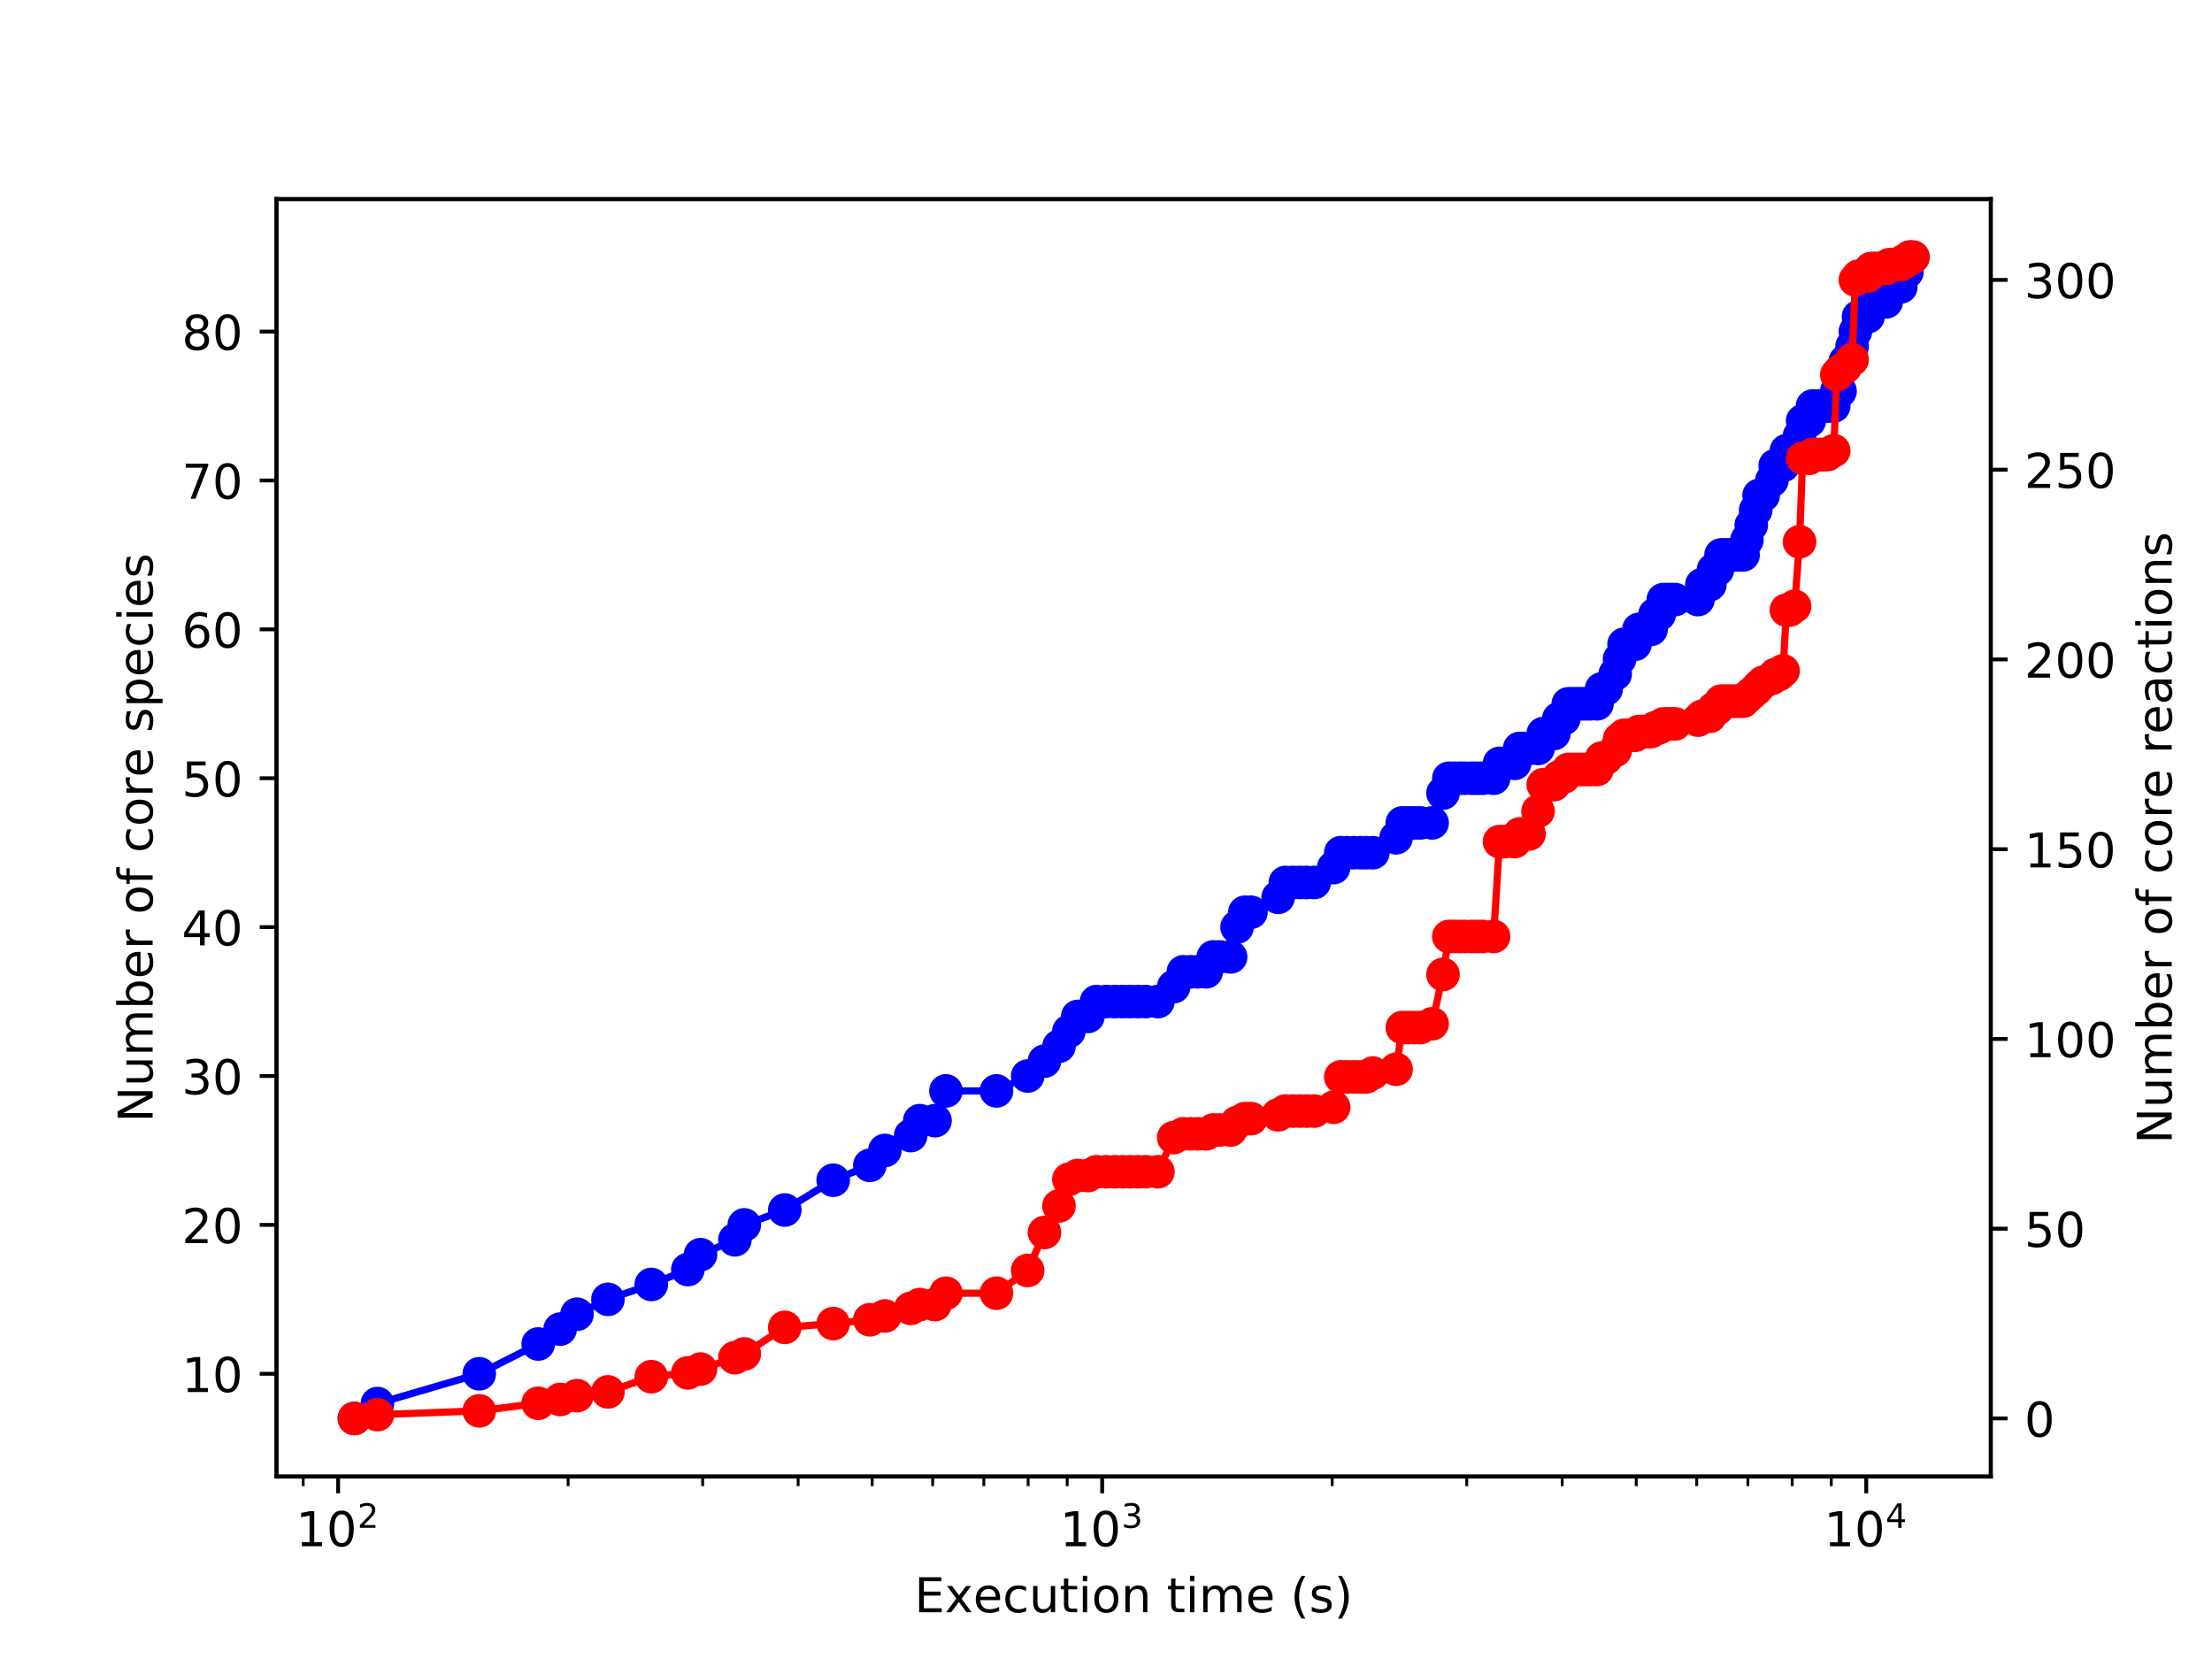 <?xml version="1.0" encoding="utf-8" standalone="no"?>
<!DOCTYPE svg PUBLIC "-//W3C//DTD SVG 1.1//EN"
  "http://www.w3.org/Graphics/SVG/1.1/DTD/svg11.dtd">
<!-- Created with matplotlib (http://matplotlib.org/) -->
<svg height="345.6pt" version="1.1" viewBox="0 0 460.8 345.6" width="460.8pt" xmlns="http://www.w3.org/2000/svg" xmlns:xlink="http://www.w3.org/1999/xlink">
 <defs>
  <style type="text/css">
*{stroke-linecap:butt;stroke-linejoin:round;}
  </style>
 </defs>
 <g id="figure_1">
  <g id="patch_1">
   <path d="M 0 345.6 
L 460.8 345.6 
L 460.8 0 
L 0 0 
z
" style="fill:#ffffff;"/>
  </g>
  <g id="axes_1">
   <g id="patch_2">
    <path d="M 57.6 307.584 
L 414.72 307.584 
L 414.72 41.472 
L 57.6 41.472 
z
" style="fill:#ffffff;"/>
   </g>
   <g id="matplotlib.axis_1">
    <g id="xtick_1">
     <g id="line2d_1">
      <defs>
       <path d="M 0 0 
L 0 3.5 
" id="mea52cdf761" style="stroke:#000000;stroke-width:0.8;"/>
      </defs>
      <g>
       <use style="stroke:#000000;stroke-width:0.8;" x="70.437" xlink:href="#mea52cdf761" y="307.584"/>
      </g>
     </g>
     <g id="text_1">
      <!-- $\mathdefault{10^{2}}$ -->
      <defs>
       <path d="M 12.406 8.297 
L 28.516 8.297 
L 28.516 63.922 
L 10.984 60.406 
L 10.984 69.391 
L 28.422 72.906 
L 38.281 72.906 
L 38.281 8.297 
L 54.391 8.297 
L 54.391 0 
L 12.406 0 
z
" id="DejaVuSans-31"/>
       <path d="M 31.781 66.406 
Q 24.172 66.406 20.328 58.906 
Q 16.5 51.422 16.5 36.375 
Q 16.5 21.391 20.328 13.891 
Q 24.172 6.391 31.781 6.391 
Q 39.453 6.391 43.281 13.891 
Q 47.125 21.391 47.125 36.375 
Q 47.125 51.422 43.281 58.906 
Q 39.453 66.406 31.781 66.406 
z
M 31.781 74.219 
Q 44.047 74.219 50.516 64.516 
Q 56.984 54.828 56.984 36.375 
Q 56.984 17.969 50.516 8.266 
Q 44.047 -1.422 31.781 -1.422 
Q 19.531 -1.422 13.062 8.266 
Q 6.594 17.969 6.594 36.375 
Q 6.594 54.828 13.062 64.516 
Q 19.531 74.219 31.781 74.219 
z
" id="DejaVuSans-30"/>
       <path d="M 19.188 8.297 
L 53.609 8.297 
L 53.609 0 
L 7.328 0 
L 7.328 8.297 
Q 12.938 14.109 22.625 23.891 
Q 32.328 33.688 34.812 36.531 
Q 39.547 41.844 41.422 45.531 
Q 43.312 49.219 43.312 52.781 
Q 43.312 58.594 39.234 62.25 
Q 35.156 65.922 28.609 65.922 
Q 23.969 65.922 18.812 64.312 
Q 13.672 62.703 7.812 59.422 
L 7.812 69.391 
Q 13.766 71.781 18.938 73 
Q 24.125 74.219 28.422 74.219 
Q 39.75 74.219 46.484 68.547 
Q 53.219 62.891 53.219 53.422 
Q 53.219 48.922 51.531 44.891 
Q 49.859 40.875 45.406 35.406 
Q 44.188 33.984 37.641 27.219 
Q 31.109 20.453 19.188 8.297 
z
" id="DejaVuSans-32"/>
      </defs>
      <g transform="translate(61.637 322.182)scale(0.1 -0.1)">
       <use transform="translate(0 0.766)" xlink:href="#DejaVuSans-31"/>
       <use transform="translate(63.623 0.766)" xlink:href="#DejaVuSans-30"/>
       <use transform="translate(128.203 39.047)scale(0.7)" xlink:href="#DejaVuSans-32"/>
      </g>
     </g>
    </g>
    <g id="xtick_2">
     <g id="line2d_2">
      <g>
       <use style="stroke:#000000;stroke-width:0.8;" x="229.604" xlink:href="#mea52cdf761" y="307.584"/>
      </g>
     </g>
     <g id="text_2">
      <!-- $\mathdefault{10^{3}}$ -->
      <defs>
       <path d="M 40.578 39.312 
Q 47.656 37.797 51.625 33 
Q 55.609 28.219 55.609 21.188 
Q 55.609 10.406 48.188 4.484 
Q 40.766 -1.422 27.094 -1.422 
Q 22.516 -1.422 17.656 -0.516 
Q 12.797 0.391 7.625 2.203 
L 7.625 11.719 
Q 11.719 9.328 16.594 8.109 
Q 21.484 6.891 26.812 6.891 
Q 36.078 6.891 40.938 10.547 
Q 45.797 14.203 45.797 21.188 
Q 45.797 27.641 41.281 31.266 
Q 36.766 34.906 28.719 34.906 
L 20.219 34.906 
L 20.219 43.016 
L 29.109 43.016 
Q 36.375 43.016 40.234 45.922 
Q 44.094 48.828 44.094 54.297 
Q 44.094 59.906 40.109 62.906 
Q 36.141 65.922 28.719 65.922 
Q 24.656 65.922 20.016 65.031 
Q 15.375 64.156 9.812 62.312 
L 9.812 71.094 
Q 15.438 72.656 20.344 73.438 
Q 25.25 74.219 29.594 74.219 
Q 40.828 74.219 47.359 69.109 
Q 53.906 64.016 53.906 55.328 
Q 53.906 49.266 50.438 45.094 
Q 46.969 40.922 40.578 39.312 
z
" id="DejaVuSans-33"/>
      </defs>
      <g transform="translate(220.804 322.182)scale(0.1 -0.1)">
       <use transform="translate(0 0.766)" xlink:href="#DejaVuSans-31"/>
       <use transform="translate(63.623 0.766)" xlink:href="#DejaVuSans-30"/>
       <use transform="translate(128.203 39.047)scale(0.7)" xlink:href="#DejaVuSans-33"/>
      </g>
     </g>
    </g>
    <g id="xtick_3">
     <g id="line2d_3">
      <g>
       <use style="stroke:#000000;stroke-width:0.8;" x="388.772" xlink:href="#mea52cdf761" y="307.584"/>
      </g>
     </g>
     <g id="text_3">
      <!-- $\mathdefault{10^{4}}$ -->
      <defs>
       <path d="M 37.797 64.312 
L 12.891 25.391 
L 37.797 25.391 
z
M 35.203 72.906 
L 47.609 72.906 
L 47.609 25.391 
L 58.016 25.391 
L 58.016 17.188 
L 47.609 17.188 
L 47.609 0 
L 37.797 0 
L 37.797 17.188 
L 4.891 17.188 
L 4.891 26.703 
z
" id="DejaVuSans-34"/>
      </defs>
      <g transform="translate(379.972 322.182)scale(0.1 -0.1)">
       <use transform="translate(0 0.684)" xlink:href="#DejaVuSans-31"/>
       <use transform="translate(63.623 0.684)" xlink:href="#DejaVuSans-30"/>
       <use transform="translate(128.203 38.966)scale(0.7)" xlink:href="#DejaVuSans-34"/>
      </g>
     </g>
    </g>
    <g id="xtick_4">
     <g id="line2d_4">
      <defs>
       <path d="M 0 0 
L 0 2 
" id="mc98154109a" style="stroke:#000000;stroke-width:0.6;"/>
      </defs>
      <g>
       <use style="stroke:#000000;stroke-width:0.6;" x="63.154" xlink:href="#mc98154109a" y="307.584"/>
      </g>
     </g>
    </g>
    <g id="xtick_5">
     <g id="line2d_5">
      <g>
       <use style="stroke:#000000;stroke-width:0.6;" x="118.351" xlink:href="#mc98154109a" y="307.584"/>
      </g>
     </g>
    </g>
    <g id="xtick_6">
     <g id="line2d_6">
      <g>
       <use style="stroke:#000000;stroke-width:0.6;" x="146.379" xlink:href="#mc98154109a" y="307.584"/>
      </g>
     </g>
    </g>
    <g id="xtick_7">
     <g id="line2d_7">
      <g>
       <use style="stroke:#000000;stroke-width:0.6;" x="166.265" xlink:href="#mc98154109a" y="307.584"/>
      </g>
     </g>
    </g>
    <g id="xtick_8">
     <g id="line2d_8">
      <g>
       <use style="stroke:#000000;stroke-width:0.6;" x="181.69" xlink:href="#mc98154109a" y="307.584"/>
      </g>
     </g>
    </g>
    <g id="xtick_9">
     <g id="line2d_9">
      <g>
       <use style="stroke:#000000;stroke-width:0.6;" x="194.293" xlink:href="#mc98154109a" y="307.584"/>
      </g>
     </g>
    </g>
    <g id="xtick_10">
     <g id="line2d_10">
      <g>
       <use style="stroke:#000000;stroke-width:0.6;" x="204.949" xlink:href="#mc98154109a" y="307.584"/>
      </g>
     </g>
    </g>
    <g id="xtick_11">
     <g id="line2d_11">
      <g>
       <use style="stroke:#000000;stroke-width:0.6;" x="214.179" xlink:href="#mc98154109a" y="307.584"/>
      </g>
     </g>
    </g>
    <g id="xtick_12">
     <g id="line2d_12">
      <g>
       <use style="stroke:#000000;stroke-width:0.6;" x="222.321" xlink:href="#mc98154109a" y="307.584"/>
      </g>
     </g>
    </g>
    <g id="xtick_13">
     <g id="line2d_13">
      <g>
       <use style="stroke:#000000;stroke-width:0.6;" x="277.519" xlink:href="#mc98154109a" y="307.584"/>
      </g>
     </g>
    </g>
    <g id="xtick_14">
     <g id="line2d_14">
      <g>
       <use style="stroke:#000000;stroke-width:0.6;" x="305.547" xlink:href="#mc98154109a" y="307.584"/>
      </g>
     </g>
    </g>
    <g id="xtick_15">
     <g id="line2d_15">
      <g>
       <use style="stroke:#000000;stroke-width:0.6;" x="325.433" xlink:href="#mc98154109a" y="307.584"/>
      </g>
     </g>
    </g>
    <g id="xtick_16">
     <g id="line2d_16">
      <g>
       <use style="stroke:#000000;stroke-width:0.6;" x="340.858" xlink:href="#mc98154109a" y="307.584"/>
      </g>
     </g>
    </g>
    <g id="xtick_17">
     <g id="line2d_17">
      <g>
       <use style="stroke:#000000;stroke-width:0.6;" x="353.461" xlink:href="#mc98154109a" y="307.584"/>
      </g>
     </g>
    </g>
    <g id="xtick_18">
     <g id="line2d_18">
      <g>
       <use style="stroke:#000000;stroke-width:0.6;" x="364.116" xlink:href="#mc98154109a" y="307.584"/>
      </g>
     </g>
    </g>
    <g id="xtick_19">
     <g id="line2d_19">
      <g>
       <use style="stroke:#000000;stroke-width:0.6;" x="373.347" xlink:href="#mc98154109a" y="307.584"/>
      </g>
     </g>
    </g>
    <g id="xtick_20">
     <g id="line2d_20">
      <g>
       <use style="stroke:#000000;stroke-width:0.6;" x="381.489" xlink:href="#mc98154109a" y="307.584"/>
      </g>
     </g>
    </g>
    <g id="text_4">
     <!-- Execution time (s) -->
     <defs>
      <path d="M 9.812 72.906 
L 55.906 72.906 
L 55.906 64.594 
L 19.672 64.594 
L 19.672 43.016 
L 54.391 43.016 
L 54.391 34.719 
L 19.672 34.719 
L 19.672 8.297 
L 56.781 8.297 
L 56.781 0 
L 9.812 0 
z
" id="DejaVuSans-45"/>
      <path d="M 54.891 54.688 
L 35.109 28.078 
L 55.906 0 
L 45.312 0 
L 29.391 21.484 
L 13.484 0 
L 2.875 0 
L 24.125 28.609 
L 4.688 54.688 
L 15.281 54.688 
L 29.781 35.203 
L 44.281 54.688 
z
" id="DejaVuSans-78"/>
      <path d="M 56.203 29.594 
L 56.203 25.203 
L 14.891 25.203 
Q 15.484 15.922 20.484 11.062 
Q 25.484 6.203 34.422 6.203 
Q 39.594 6.203 44.453 7.469 
Q 49.312 8.734 54.109 11.281 
L 54.109 2.781 
Q 49.266 0.734 44.188 -0.344 
Q 39.109 -1.422 33.891 -1.422 
Q 20.797 -1.422 13.156 6.188 
Q 5.516 13.812 5.516 26.812 
Q 5.516 40.234 12.766 48.109 
Q 20.016 56 32.328 56 
Q 43.359 56 49.781 48.891 
Q 56.203 41.797 56.203 29.594 
z
M 47.219 32.234 
Q 47.125 39.594 43.094 43.984 
Q 39.062 48.391 32.422 48.391 
Q 24.906 48.391 20.391 44.141 
Q 15.875 39.891 15.188 32.172 
z
" id="DejaVuSans-65"/>
      <path d="M 48.781 52.594 
L 48.781 44.188 
Q 44.969 46.297 41.141 47.344 
Q 37.312 48.391 33.406 48.391 
Q 24.656 48.391 19.812 42.844 
Q 14.984 37.312 14.984 27.297 
Q 14.984 17.281 19.812 11.734 
Q 24.656 6.203 33.406 6.203 
Q 37.312 6.203 41.141 7.25 
Q 44.969 8.297 48.781 10.406 
L 48.781 2.094 
Q 45.016 0.344 40.984 -0.531 
Q 36.969 -1.422 32.422 -1.422 
Q 20.062 -1.422 12.781 6.344 
Q 5.516 14.109 5.516 27.297 
Q 5.516 40.672 12.859 48.328 
Q 20.219 56 33.016 56 
Q 37.156 56 41.109 55.141 
Q 45.062 54.297 48.781 52.594 
z
" id="DejaVuSans-63"/>
      <path d="M 8.5 21.578 
L 8.5 54.688 
L 17.484 54.688 
L 17.484 21.922 
Q 17.484 14.156 20.5 10.266 
Q 23.531 6.391 29.594 6.391 
Q 36.859 6.391 41.078 11.031 
Q 45.312 15.672 45.312 23.688 
L 45.312 54.688 
L 54.297 54.688 
L 54.297 0 
L 45.312 0 
L 45.312 8.406 
Q 42.047 3.422 37.719 1 
Q 33.406 -1.422 27.688 -1.422 
Q 18.266 -1.422 13.375 4.438 
Q 8.5 10.297 8.5 21.578 
z
M 31.109 56 
z
" id="DejaVuSans-75"/>
      <path d="M 18.312 70.219 
L 18.312 54.688 
L 36.812 54.688 
L 36.812 47.703 
L 18.312 47.703 
L 18.312 18.016 
Q 18.312 11.328 20.141 9.422 
Q 21.969 7.516 27.594 7.516 
L 36.812 7.516 
L 36.812 0 
L 27.594 0 
Q 17.188 0 13.234 3.875 
Q 9.281 7.766 9.281 18.016 
L 9.281 47.703 
L 2.688 47.703 
L 2.688 54.688 
L 9.281 54.688 
L 9.281 70.219 
z
" id="DejaVuSans-74"/>
      <path d="M 9.422 54.688 
L 18.406 54.688 
L 18.406 0 
L 9.422 0 
z
M 9.422 75.984 
L 18.406 75.984 
L 18.406 64.594 
L 9.422 64.594 
z
" id="DejaVuSans-69"/>
      <path d="M 30.609 48.391 
Q 23.391 48.391 19.188 42.75 
Q 14.984 37.109 14.984 27.297 
Q 14.984 17.484 19.156 11.844 
Q 23.344 6.203 30.609 6.203 
Q 37.797 6.203 41.984 11.859 
Q 46.188 17.531 46.188 27.297 
Q 46.188 37.016 41.984 42.703 
Q 37.797 48.391 30.609 48.391 
z
M 30.609 56 
Q 42.328 56 49.016 48.375 
Q 55.719 40.766 55.719 27.297 
Q 55.719 13.875 49.016 6.219 
Q 42.328 -1.422 30.609 -1.422 
Q 18.844 -1.422 12.172 6.219 
Q 5.516 13.875 5.516 27.297 
Q 5.516 40.766 12.172 48.375 
Q 18.844 56 30.609 56 
z
" id="DejaVuSans-6f"/>
      <path d="M 54.891 33.016 
L 54.891 0 
L 45.906 0 
L 45.906 32.719 
Q 45.906 40.484 42.875 44.328 
Q 39.844 48.188 33.797 48.188 
Q 26.516 48.188 22.312 43.547 
Q 18.109 38.922 18.109 30.906 
L 18.109 0 
L 9.078 0 
L 9.078 54.688 
L 18.109 54.688 
L 18.109 46.188 
Q 21.344 51.125 25.703 53.562 
Q 30.078 56 35.797 56 
Q 45.219 56 50.047 50.172 
Q 54.891 44.344 54.891 33.016 
z
" id="DejaVuSans-6e"/>
      <path id="DejaVuSans-20"/>
      <path d="M 52 44.188 
Q 55.375 50.25 60.062 53.125 
Q 64.75 56 71.094 56 
Q 79.641 56 84.281 50.016 
Q 88.922 44.047 88.922 33.016 
L 88.922 0 
L 79.891 0 
L 79.891 32.719 
Q 79.891 40.578 77.094 44.375 
Q 74.312 48.188 68.609 48.188 
Q 61.625 48.188 57.562 43.547 
Q 53.516 38.922 53.516 30.906 
L 53.516 0 
L 44.484 0 
L 44.484 32.719 
Q 44.484 40.625 41.703 44.406 
Q 38.922 48.188 33.109 48.188 
Q 26.219 48.188 22.156 43.531 
Q 18.109 38.875 18.109 30.906 
L 18.109 0 
L 9.078 0 
L 9.078 54.688 
L 18.109 54.688 
L 18.109 46.188 
Q 21.188 51.219 25.484 53.609 
Q 29.781 56 35.688 56 
Q 41.656 56 45.828 52.969 
Q 50 49.953 52 44.188 
z
" id="DejaVuSans-6d"/>
      <path d="M 31 75.875 
Q 24.469 64.656 21.281 53.656 
Q 18.109 42.672 18.109 31.391 
Q 18.109 20.125 21.312 9.062 
Q 24.516 -2 31 -13.188 
L 23.188 -13.188 
Q 15.875 -1.703 12.234 9.375 
Q 8.594 20.453 8.594 31.391 
Q 8.594 42.281 12.203 53.312 
Q 15.828 64.359 23.188 75.875 
z
" id="DejaVuSans-28"/>
      <path d="M 44.281 53.078 
L 44.281 44.578 
Q 40.484 46.531 36.375 47.5 
Q 32.281 48.484 27.875 48.484 
Q 21.188 48.484 17.844 46.438 
Q 14.5 44.391 14.5 40.281 
Q 14.5 37.156 16.891 35.375 
Q 19.281 33.594 26.516 31.984 
L 29.594 31.297 
Q 39.156 29.25 43.188 25.516 
Q 47.219 21.781 47.219 15.094 
Q 47.219 7.469 41.188 3.016 
Q 35.156 -1.422 24.609 -1.422 
Q 20.219 -1.422 15.453 -0.562 
Q 10.688 0.297 5.422 2 
L 5.422 11.281 
Q 10.406 8.688 15.234 7.391 
Q 20.062 6.109 24.812 6.109 
Q 31.156 6.109 34.562 8.281 
Q 37.984 10.453 37.984 14.406 
Q 37.984 18.062 35.516 20.016 
Q 33.062 21.969 24.703 23.781 
L 21.578 24.516 
Q 13.234 26.266 9.516 29.906 
Q 5.812 33.547 5.812 39.891 
Q 5.812 47.609 11.281 51.797 
Q 16.75 56 26.812 56 
Q 31.781 56 36.172 55.266 
Q 40.578 54.547 44.281 53.078 
z
" id="DejaVuSans-73"/>
      <path d="M 8.016 75.875 
L 15.828 75.875 
Q 23.141 64.359 26.781 53.312 
Q 30.422 42.281 30.422 31.391 
Q 30.422 20.453 26.781 9.375 
Q 23.141 -1.703 15.828 -13.188 
L 8.016 -13.188 
Q 14.5 -2 17.703 9.062 
Q 20.906 20.125 20.906 31.391 
Q 20.906 42.672 17.703 53.656 
Q 14.5 64.656 8.016 75.875 
z
" id="DejaVuSans-29"/>
     </defs>
     <g transform="translate(190.491 335.861)scale(0.1 -0.1)">
      <use xlink:href="#DejaVuSans-45"/>
      <use x="63.184" xlink:href="#DejaVuSans-78"/>
      <use x="122.316" xlink:href="#DejaVuSans-65"/>
      <use x="183.84" xlink:href="#DejaVuSans-63"/>
      <use x="238.82" xlink:href="#DejaVuSans-75"/>
      <use x="302.199" xlink:href="#DejaVuSans-74"/>
      <use x="341.408" xlink:href="#DejaVuSans-69"/>
      <use x="369.191" xlink:href="#DejaVuSans-6f"/>
      <use x="430.373" xlink:href="#DejaVuSans-6e"/>
      <use x="493.752" xlink:href="#DejaVuSans-20"/>
      <use x="525.539" xlink:href="#DejaVuSans-74"/>
      <use x="564.748" xlink:href="#DejaVuSans-69"/>
      <use x="592.531" xlink:href="#DejaVuSans-6d"/>
      <use x="689.943" xlink:href="#DejaVuSans-65"/>
      <use x="751.467" xlink:href="#DejaVuSans-20"/>
      <use x="783.254" xlink:href="#DejaVuSans-28"/>
      <use x="822.268" xlink:href="#DejaVuSans-73"/>
      <use x="874.367" xlink:href="#DejaVuSans-29"/>
     </g>
    </g>
   </g>
   <g id="matplotlib.axis_2">
    <g id="ytick_1">
     <g id="line2d_21">
      <defs>
       <path d="M 0 0 
L -3.5 0 
" id="m9f33ab28e6" style="stroke:#000000;stroke-width:0.8;"/>
      </defs>
      <g>
       <use style="stroke:#000000;stroke-width:0.8;" x="57.6" xlink:href="#m9f33ab28e6" y="286.183"/>
      </g>
     </g>
     <g id="text_5">
      <!-- 10 -->
      <g transform="translate(37.875 289.983)scale(0.1 -0.1)">
       <use xlink:href="#DejaVuSans-31"/>
       <use x="63.623" xlink:href="#DejaVuSans-30"/>
      </g>
     </g>
    </g>
    <g id="ytick_2">
     <g id="line2d_22">
      <g>
       <use style="stroke:#000000;stroke-width:0.8;" x="57.6" xlink:href="#m9f33ab28e6" y="255.168"/>
      </g>
     </g>
     <g id="text_6">
      <!-- 20 -->
      <g transform="translate(37.875 258.967)scale(0.1 -0.1)">
       <use xlink:href="#DejaVuSans-32"/>
       <use x="63.623" xlink:href="#DejaVuSans-30"/>
      </g>
     </g>
    </g>
    <g id="ytick_3">
     <g id="line2d_23">
      <g>
       <use style="stroke:#000000;stroke-width:0.8;" x="57.6" xlink:href="#m9f33ab28e6" y="224.153"/>
      </g>
     </g>
     <g id="text_7">
      <!-- 30 -->
      <g transform="translate(37.875 227.952)scale(0.1 -0.1)">
       <use xlink:href="#DejaVuSans-33"/>
       <use x="63.623" xlink:href="#DejaVuSans-30"/>
      </g>
     </g>
    </g>
    <g id="ytick_4">
     <g id="line2d_24">
      <g>
       <use style="stroke:#000000;stroke-width:0.8;" x="57.6" xlink:href="#m9f33ab28e6" y="193.137"/>
      </g>
     </g>
     <g id="text_8">
      <!-- 40 -->
      <g transform="translate(37.875 196.936)scale(0.1 -0.1)">
       <use xlink:href="#DejaVuSans-34"/>
       <use x="63.623" xlink:href="#DejaVuSans-30"/>
      </g>
     </g>
    </g>
    <g id="ytick_5">
     <g id="line2d_25">
      <g>
       <use style="stroke:#000000;stroke-width:0.8;" x="57.6" xlink:href="#m9f33ab28e6" y="162.122"/>
      </g>
     </g>
     <g id="text_9">
      <!-- 50 -->
      <defs>
       <path d="M 10.797 72.906 
L 49.516 72.906 
L 49.516 64.594 
L 19.828 64.594 
L 19.828 46.734 
Q 21.969 47.469 24.109 47.828 
Q 26.266 48.188 28.422 48.188 
Q 40.625 48.188 47.75 41.5 
Q 54.891 34.812 54.891 23.391 
Q 54.891 11.625 47.562 5.094 
Q 40.234 -1.422 26.906 -1.422 
Q 22.312 -1.422 17.547 -0.641 
Q 12.797 0.141 7.719 1.703 
L 7.719 11.625 
Q 12.109 9.234 16.797 8.062 
Q 21.484 6.891 26.703 6.891 
Q 35.156 6.891 40.078 11.328 
Q 45.016 15.766 45.016 23.391 
Q 45.016 31 40.078 35.438 
Q 35.156 39.891 26.703 39.891 
Q 22.75 39.891 18.812 39.016 
Q 14.891 38.141 10.797 36.281 
z
" id="DejaVuSans-35"/>
      </defs>
      <g transform="translate(37.875 165.921)scale(0.1 -0.1)">
       <use xlink:href="#DejaVuSans-35"/>
       <use x="63.623" xlink:href="#DejaVuSans-30"/>
      </g>
     </g>
    </g>
    <g id="ytick_6">
     <g id="line2d_26">
      <g>
       <use style="stroke:#000000;stroke-width:0.8;" x="57.6" xlink:href="#m9f33ab28e6" y="131.106"/>
      </g>
     </g>
     <g id="text_10">
      <!-- 60 -->
      <defs>
       <path d="M 33.016 40.375 
Q 26.375 40.375 22.484 35.828 
Q 18.609 31.297 18.609 23.391 
Q 18.609 15.531 22.484 10.953 
Q 26.375 6.391 33.016 6.391 
Q 39.656 6.391 43.531 10.953 
Q 47.406 15.531 47.406 23.391 
Q 47.406 31.297 43.531 35.828 
Q 39.656 40.375 33.016 40.375 
z
M 52.594 71.297 
L 52.594 62.312 
Q 48.875 64.062 45.094 64.984 
Q 41.312 65.922 37.594 65.922 
Q 27.828 65.922 22.672 59.328 
Q 17.531 52.734 16.797 39.406 
Q 19.672 43.656 24.016 45.922 
Q 28.375 48.188 33.594 48.188 
Q 44.578 48.188 50.953 41.516 
Q 57.328 34.859 57.328 23.391 
Q 57.328 12.156 50.688 5.359 
Q 44.047 -1.422 33.016 -1.422 
Q 20.359 -1.422 13.672 8.266 
Q 6.984 17.969 6.984 36.375 
Q 6.984 53.656 15.188 63.938 
Q 23.391 74.219 37.203 74.219 
Q 40.922 74.219 44.703 73.484 
Q 48.484 72.75 52.594 71.297 
z
" id="DejaVuSans-36"/>
      </defs>
      <g transform="translate(37.875 134.906)scale(0.1 -0.1)">
       <use xlink:href="#DejaVuSans-36"/>
       <use x="63.623" xlink:href="#DejaVuSans-30"/>
      </g>
     </g>
    </g>
    <g id="ytick_7">
     <g id="line2d_27">
      <g>
       <use style="stroke:#000000;stroke-width:0.8;" x="57.6" xlink:href="#m9f33ab28e6" y="100.091"/>
      </g>
     </g>
     <g id="text_11">
      <!-- 70 -->
      <defs>
       <path d="M 8.203 72.906 
L 55.078 72.906 
L 55.078 68.703 
L 28.609 0 
L 18.312 0 
L 43.219 64.594 
L 8.203 64.594 
z
" id="DejaVuSans-37"/>
      </defs>
      <g transform="translate(37.875 103.89)scale(0.1 -0.1)">
       <use xlink:href="#DejaVuSans-37"/>
       <use x="63.623" xlink:href="#DejaVuSans-30"/>
      </g>
     </g>
    </g>
    <g id="ytick_8">
     <g id="line2d_28">
      <g>
       <use style="stroke:#000000;stroke-width:0.8;" x="57.6" xlink:href="#m9f33ab28e6" y="69.076"/>
      </g>
     </g>
     <g id="text_12">
      <!-- 80 -->
      <defs>
       <path d="M 31.781 34.625 
Q 24.75 34.625 20.719 30.859 
Q 16.703 27.094 16.703 20.516 
Q 16.703 13.922 20.719 10.156 
Q 24.75 6.391 31.781 6.391 
Q 38.812 6.391 42.859 10.172 
Q 46.922 13.969 46.922 20.516 
Q 46.922 27.094 42.891 30.859 
Q 38.875 34.625 31.781 34.625 
z
M 21.922 38.812 
Q 15.578 40.375 12.031 44.719 
Q 8.5 49.078 8.5 55.328 
Q 8.5 64.062 14.719 69.141 
Q 20.953 74.219 31.781 74.219 
Q 42.672 74.219 48.875 69.141 
Q 55.078 64.062 55.078 55.328 
Q 55.078 49.078 51.531 44.719 
Q 48 40.375 41.703 38.812 
Q 48.828 37.156 52.797 32.312 
Q 56.781 27.484 56.781 20.516 
Q 56.781 9.906 50.312 4.234 
Q 43.844 -1.422 31.781 -1.422 
Q 19.734 -1.422 13.25 4.234 
Q 6.781 9.906 6.781 20.516 
Q 6.781 27.484 10.781 32.312 
Q 14.797 37.156 21.922 38.812 
z
M 18.312 54.391 
Q 18.312 48.734 21.844 45.562 
Q 25.391 42.391 31.781 42.391 
Q 38.141 42.391 41.719 45.562 
Q 45.312 48.734 45.312 54.391 
Q 45.312 60.062 41.719 63.234 
Q 38.141 66.406 31.781 66.406 
Q 25.391 66.406 21.844 63.234 
Q 18.312 60.062 18.312 54.391 
z
" id="DejaVuSans-38"/>
      </defs>
      <g transform="translate(37.875 72.875)scale(0.1 -0.1)">
       <use xlink:href="#DejaVuSans-38"/>
       <use x="63.623" xlink:href="#DejaVuSans-30"/>
      </g>
     </g>
    </g>
    <g id="text_13">
     <!-- Number of core species -->
     <defs>
      <path d="M 9.812 72.906 
L 23.094 72.906 
L 55.422 11.922 
L 55.422 72.906 
L 64.984 72.906 
L 64.984 0 
L 51.703 0 
L 19.391 60.984 
L 19.391 0 
L 9.812 0 
z
" id="DejaVuSans-4e"/>
      <path d="M 48.688 27.297 
Q 48.688 37.203 44.609 42.844 
Q 40.531 48.484 33.406 48.484 
Q 26.266 48.484 22.188 42.844 
Q 18.109 37.203 18.109 27.297 
Q 18.109 17.391 22.188 11.75 
Q 26.266 6.109 33.406 6.109 
Q 40.531 6.109 44.609 11.75 
Q 48.688 17.391 48.688 27.297 
z
M 18.109 46.391 
Q 20.953 51.266 25.266 53.625 
Q 29.594 56 35.594 56 
Q 45.562 56 51.781 48.094 
Q 58.016 40.188 58.016 27.297 
Q 58.016 14.406 51.781 6.484 
Q 45.562 -1.422 35.594 -1.422 
Q 29.594 -1.422 25.266 0.953 
Q 20.953 3.328 18.109 8.203 
L 18.109 0 
L 9.078 0 
L 9.078 75.984 
L 18.109 75.984 
z
" id="DejaVuSans-62"/>
      <path d="M 41.109 46.297 
Q 39.594 47.172 37.812 47.578 
Q 36.031 48 33.891 48 
Q 26.266 48 22.188 43.047 
Q 18.109 38.094 18.109 28.812 
L 18.109 0 
L 9.078 0 
L 9.078 54.688 
L 18.109 54.688 
L 18.109 46.188 
Q 20.953 51.172 25.484 53.578 
Q 30.031 56 36.531 56 
Q 37.453 56 38.578 55.875 
Q 39.703 55.766 41.062 55.516 
z
" id="DejaVuSans-72"/>
      <path d="M 37.109 75.984 
L 37.109 68.5 
L 28.516 68.5 
Q 23.688 68.5 21.797 66.547 
Q 19.922 64.594 19.922 59.516 
L 19.922 54.688 
L 34.719 54.688 
L 34.719 47.703 
L 19.922 47.703 
L 19.922 0 
L 10.891 0 
L 10.891 47.703 
L 2.297 47.703 
L 2.297 54.688 
L 10.891 54.688 
L 10.891 58.5 
Q 10.891 67.625 15.141 71.797 
Q 19.391 75.984 28.609 75.984 
z
" id="DejaVuSans-66"/>
      <path d="M 18.109 8.203 
L 18.109 -20.797 
L 9.078 -20.797 
L 9.078 54.688 
L 18.109 54.688 
L 18.109 46.391 
Q 20.953 51.266 25.266 53.625 
Q 29.594 56 35.594 56 
Q 45.562 56 51.781 48.094 
Q 58.016 40.188 58.016 27.297 
Q 58.016 14.406 51.781 6.484 
Q 45.562 -1.422 35.594 -1.422 
Q 29.594 -1.422 25.266 0.953 
Q 20.953 3.328 18.109 8.203 
z
M 48.688 27.297 
Q 48.688 37.203 44.609 42.844 
Q 40.531 48.484 33.406 48.484 
Q 26.266 48.484 22.188 42.844 
Q 18.109 37.203 18.109 27.297 
Q 18.109 17.391 22.188 11.75 
Q 26.266 6.109 33.406 6.109 
Q 40.531 6.109 44.609 11.75 
Q 48.688 17.391 48.688 27.297 
z
" id="DejaVuSans-70"/>
     </defs>
     <g transform="translate(31.795 233.815)rotate(-90)scale(0.1 -0.1)">
      <use xlink:href="#DejaVuSans-4e"/>
      <use x="74.805" xlink:href="#DejaVuSans-75"/>
      <use x="138.184" xlink:href="#DejaVuSans-6d"/>
      <use x="235.596" xlink:href="#DejaVuSans-62"/>
      <use x="299.072" xlink:href="#DejaVuSans-65"/>
      <use x="360.596" xlink:href="#DejaVuSans-72"/>
      <use x="401.709" xlink:href="#DejaVuSans-20"/>
      <use x="433.496" xlink:href="#DejaVuSans-6f"/>
      <use x="494.678" xlink:href="#DejaVuSans-66"/>
      <use x="529.883" xlink:href="#DejaVuSans-20"/>
      <use x="561.67" xlink:href="#DejaVuSans-63"/>
      <use x="616.65" xlink:href="#DejaVuSans-6f"/>
      <use x="677.832" xlink:href="#DejaVuSans-72"/>
      <use x="718.914" xlink:href="#DejaVuSans-65"/>
      <use x="780.438" xlink:href="#DejaVuSans-20"/>
      <use x="812.225" xlink:href="#DejaVuSans-73"/>
      <use x="864.324" xlink:href="#DejaVuSans-70"/>
      <use x="927.801" xlink:href="#DejaVuSans-65"/>
      <use x="989.324" xlink:href="#DejaVuSans-63"/>
      <use x="1044.305" xlink:href="#DejaVuSans-69"/>
      <use x="1072.088" xlink:href="#DejaVuSans-65"/>
      <use x="1133.611" xlink:href="#DejaVuSans-73"/>
     </g>
    </g>
   </g>
   <g id="line2d_29">
    <path clip-path="url(#p75519fd440)" d="M 73.833 295.488 
L 78.627 292.386 
L 99.841 286.183 
L 112.115 279.98 
L 116.688 276.879 
L 120.201 273.777 
L 126.647 270.676 
L 135.681 267.574 
L 143.29 264.473 
L 145.929 261.371 
L 153.093 258.27 
L 155.048 255.168 
L 163.487 252.066 
L 173.569 245.863 
L 181.199 242.762 
L 184.337 239.66 
L 189.709 236.559 
L 191.608 233.457 
L 194.782 233.457 
L 197.058 227.254 
L 207.587 227.254 
L 214.082 224.153 
L 217.586 221.051 
L 220.61 217.95 
L 222.663 214.848 
L 224.507 211.746 
L 226.638 211.746 
L 228.427 208.645 
L 241.219 208.645 
L 244.507 205.543 
L 246.516 202.442 
L 251.262 202.442 
L 252.755 199.34 
L 256.358 199.34 
L 257.705 193.137 
L 259.33 190.036 
L 260.603 190.036 
L 266.256 186.934 
L 267.771 183.833 
L 273.787 183.833 
L 277.827 180.731 
L 279.306 177.63 
L 285.989 177.63 
L 290.831 174.528 
L 292.124 171.426 
L 298.337 171.426 
L 301.821 162.122 
L 311.146 162.122 
L 312.378 159.02 
L 315.525 159.02 
L 316.563 155.919 
L 320.401 155.919 
L 321.483 152.817 
L 323.697 152.817 
L 324.725 149.716 
L 325.767 149.716 
L 326.704 146.614 
L 332.691 146.614 
L 333.642 143.513 
L 334.592 143.513 
L 336.476 140.411 
L 338.319 134.208 
L 340.607 134.208 
L 341.414 131.106 
L 343.947 131.106 
L 344.762 128.005 
L 345.641 128.005 
L 346.499 124.903 
L 353.709 124.903 
L 354.524 121.802 
L 356.197 121.802 
L 356.952 118.7 
L 357.76 118.7 
L 358.526 115.599 
L 363.115 115.599 
L 364.816 109.396 
L 365.734 106.294 
L 366.452 103.193 
L 367.305 103.193 
L 369.109 100.091 
L 369.809 96.99 
L 371.446 96.99 
L 372.143 93.888 
L 373.854 93.888 
L 374.876 90.786 
L 375.52 87.685 
L 376.897 87.685 
L 377.581 84.583 
L 382.001 84.583 
L 382.643 81.482 
L 383.317 81.482 
L 384.395 75.279 
L 385.821 72.177 
L 387.164 65.974 
L 389.137 65.974 
L 389.77 62.873 
L 392.929 62.873 
L 393.568 59.771 
L 395.969 59.771 
L 396.579 56.67 
L 397.241 56.67 
L 397.842 53.568 
L 398.487 53.568 
L 398.487 53.568 
" style="fill:none;stroke:#0000ff;stroke-linecap:square;stroke-width:1.5;"/>
    <defs>
     <path d="M 0 3 
C 0.796 3 1.559 2.684 2.121 2.121 
C 2.684 1.559 3 0.796 3 0 
C 3 -0.796 2.684 -1.559 2.121 -2.121 
C 1.559 -2.684 0.796 -3 0 -3 
C -0.796 -3 -1.559 -2.684 -2.121 -2.121 
C -2.684 -1.559 -3 -0.796 -3 0 
C -3 0.796 -2.684 1.559 -2.121 2.121 
C -1.559 2.684 -0.796 3 0 3 
z
" id="m0d90af7482" style="stroke:#0000ff;"/>
    </defs>
    <g clip-path="url(#p75519fd440)">
     <use style="fill:#0000ff;stroke:#0000ff;" x="73.833" xlink:href="#m0d90af7482" y="295.488"/>
     <use style="fill:#0000ff;stroke:#0000ff;" x="78.627" xlink:href="#m0d90af7482" y="292.386"/>
     <use style="fill:#0000ff;stroke:#0000ff;" x="99.841" xlink:href="#m0d90af7482" y="286.183"/>
     <use style="fill:#0000ff;stroke:#0000ff;" x="112.115" xlink:href="#m0d90af7482" y="279.98"/>
     <use style="fill:#0000ff;stroke:#0000ff;" x="116.688" xlink:href="#m0d90af7482" y="276.879"/>
     <use style="fill:#0000ff;stroke:#0000ff;" x="120.201" xlink:href="#m0d90af7482" y="273.777"/>
     <use style="fill:#0000ff;stroke:#0000ff;" x="126.647" xlink:href="#m0d90af7482" y="270.676"/>
     <use style="fill:#0000ff;stroke:#0000ff;" x="135.681" xlink:href="#m0d90af7482" y="267.574"/>
     <use style="fill:#0000ff;stroke:#0000ff;" x="143.29" xlink:href="#m0d90af7482" y="264.473"/>
     <use style="fill:#0000ff;stroke:#0000ff;" x="145.929" xlink:href="#m0d90af7482" y="261.371"/>
     <use style="fill:#0000ff;stroke:#0000ff;" x="153.093" xlink:href="#m0d90af7482" y="258.27"/>
     <use style="fill:#0000ff;stroke:#0000ff;" x="155.048" xlink:href="#m0d90af7482" y="255.168"/>
     <use style="fill:#0000ff;stroke:#0000ff;" x="163.487" xlink:href="#m0d90af7482" y="252.066"/>
     <use style="fill:#0000ff;stroke:#0000ff;" x="173.569" xlink:href="#m0d90af7482" y="245.863"/>
     <use style="fill:#0000ff;stroke:#0000ff;" x="181.199" xlink:href="#m0d90af7482" y="242.762"/>
     <use style="fill:#0000ff;stroke:#0000ff;" x="184.337" xlink:href="#m0d90af7482" y="239.66"/>
     <use style="fill:#0000ff;stroke:#0000ff;" x="189.709" xlink:href="#m0d90af7482" y="236.559"/>
     <use style="fill:#0000ff;stroke:#0000ff;" x="191.608" xlink:href="#m0d90af7482" y="233.457"/>
     <use style="fill:#0000ff;stroke:#0000ff;" x="194.782" xlink:href="#m0d90af7482" y="233.457"/>
     <use style="fill:#0000ff;stroke:#0000ff;" x="197.058" xlink:href="#m0d90af7482" y="227.254"/>
     <use style="fill:#0000ff;stroke:#0000ff;" x="207.587" xlink:href="#m0d90af7482" y="227.254"/>
     <use style="fill:#0000ff;stroke:#0000ff;" x="214.082" xlink:href="#m0d90af7482" y="224.153"/>
     <use style="fill:#0000ff;stroke:#0000ff;" x="217.586" xlink:href="#m0d90af7482" y="221.051"/>
     <use style="fill:#0000ff;stroke:#0000ff;" x="220.61" xlink:href="#m0d90af7482" y="217.95"/>
     <use style="fill:#0000ff;stroke:#0000ff;" x="222.663" xlink:href="#m0d90af7482" y="214.848"/>
     <use style="fill:#0000ff;stroke:#0000ff;" x="224.507" xlink:href="#m0d90af7482" y="211.746"/>
     <use style="fill:#0000ff;stroke:#0000ff;" x="226.638" xlink:href="#m0d90af7482" y="211.746"/>
     <use style="fill:#0000ff;stroke:#0000ff;" x="228.427" xlink:href="#m0d90af7482" y="208.645"/>
     <use style="fill:#0000ff;stroke:#0000ff;" x="230.442" xlink:href="#m0d90af7482" y="208.645"/>
     <use style="fill:#0000ff;stroke:#0000ff;" x="232.219" xlink:href="#m0d90af7482" y="208.645"/>
     <use style="fill:#0000ff;stroke:#0000ff;" x="233.864" xlink:href="#m0d90af7482" y="208.645"/>
     <use style="fill:#0000ff;stroke:#0000ff;" x="235.413" xlink:href="#m0d90af7482" y="208.645"/>
     <use style="fill:#0000ff;stroke:#0000ff;" x="237.023" xlink:href="#m0d90af7482" y="208.645"/>
     <use style="fill:#0000ff;stroke:#0000ff;" x="238.655" xlink:href="#m0d90af7482" y="208.645"/>
     <use style="fill:#0000ff;stroke:#0000ff;" x="241.219" xlink:href="#m0d90af7482" y="208.645"/>
     <use style="fill:#0000ff;stroke:#0000ff;" x="244.507" xlink:href="#m0d90af7482" y="205.543"/>
     <use style="fill:#0000ff;stroke:#0000ff;" x="246.516" xlink:href="#m0d90af7482" y="202.442"/>
     <use style="fill:#0000ff;stroke:#0000ff;" x="248.062" xlink:href="#m0d90af7482" y="202.442"/>
     <use style="fill:#0000ff;stroke:#0000ff;" x="249.533" xlink:href="#m0d90af7482" y="202.442"/>
     <use style="fill:#0000ff;stroke:#0000ff;" x="251.262" xlink:href="#m0d90af7482" y="202.442"/>
     <use style="fill:#0000ff;stroke:#0000ff;" x="252.755" xlink:href="#m0d90af7482" y="199.34"/>
     <use style="fill:#0000ff;stroke:#0000ff;" x="254.071" xlink:href="#m0d90af7482" y="199.34"/>
     <use style="fill:#0000ff;stroke:#0000ff;" x="256.358" xlink:href="#m0d90af7482" y="199.34"/>
     <use style="fill:#0000ff;stroke:#0000ff;" x="257.705" xlink:href="#m0d90af7482" y="193.137"/>
     <use style="fill:#0000ff;stroke:#0000ff;" x="259.33" xlink:href="#m0d90af7482" y="190.036"/>
     <use style="fill:#0000ff;stroke:#0000ff;" x="260.603" xlink:href="#m0d90af7482" y="190.036"/>
     <use style="fill:#0000ff;stroke:#0000ff;" x="266.256" xlink:href="#m0d90af7482" y="186.934"/>
     <use style="fill:#0000ff;stroke:#0000ff;" x="267.771" xlink:href="#m0d90af7482" y="183.833"/>
     <use style="fill:#0000ff;stroke:#0000ff;" x="269.321" xlink:href="#m0d90af7482" y="183.833"/>
     <use style="fill:#0000ff;stroke:#0000ff;" x="270.783" xlink:href="#m0d90af7482" y="183.833"/>
     <use style="fill:#0000ff;stroke:#0000ff;" x="272.194" xlink:href="#m0d90af7482" y="183.833"/>
     <use style="fill:#0000ff;stroke:#0000ff;" x="273.787" xlink:href="#m0d90af7482" y="183.833"/>
     <use style="fill:#0000ff;stroke:#0000ff;" x="277.827" xlink:href="#m0d90af7482" y="180.731"/>
     <use style="fill:#0000ff;stroke:#0000ff;" x="279.306" xlink:href="#m0d90af7482" y="177.63"/>
     <use style="fill:#0000ff;stroke:#0000ff;" x="280.581" xlink:href="#m0d90af7482" y="177.63"/>
     <use style="fill:#0000ff;stroke:#0000ff;" x="281.998" xlink:href="#m0d90af7482" y="177.63"/>
     <use style="fill:#0000ff;stroke:#0000ff;" x="283.444" xlink:href="#m0d90af7482" y="177.63"/>
     <use style="fill:#0000ff;stroke:#0000ff;" x="284.601" xlink:href="#m0d90af7482" y="177.63"/>
     <use style="fill:#0000ff;stroke:#0000ff;" x="285.989" xlink:href="#m0d90af7482" y="177.63"/>
     <use style="fill:#0000ff;stroke:#0000ff;" x="290.831" xlink:href="#m0d90af7482" y="174.528"/>
     <use style="fill:#0000ff;stroke:#0000ff;" x="292.124" xlink:href="#m0d90af7482" y="171.426"/>
     <use style="fill:#0000ff;stroke:#0000ff;" x="293.368" xlink:href="#m0d90af7482" y="171.426"/>
     <use style="fill:#0000ff;stroke:#0000ff;" x="294.603" xlink:href="#m0d90af7482" y="171.426"/>
     <use style="fill:#0000ff;stroke:#0000ff;" x="295.888" xlink:href="#m0d90af7482" y="171.426"/>
     <use style="fill:#0000ff;stroke:#0000ff;" x="298.337" xlink:href="#m0d90af7482" y="171.426"/>
     <use style="fill:#0000ff;stroke:#0000ff;" x="300.603" xlink:href="#m0d90af7482" y="165.223"/>
     <use style="fill:#0000ff;stroke:#0000ff;" x="301.821" xlink:href="#m0d90af7482" y="162.122"/>
     <use style="fill:#0000ff;stroke:#0000ff;" x="302.945" xlink:href="#m0d90af7482" y="162.122"/>
     <use style="fill:#0000ff;stroke:#0000ff;" x="304.14" xlink:href="#m0d90af7482" y="162.122"/>
     <use style="fill:#0000ff;stroke:#0000ff;" x="305.209" xlink:href="#m0d90af7482" y="162.122"/>
     <use style="fill:#0000ff;stroke:#0000ff;" x="306.61" xlink:href="#m0d90af7482" y="162.122"/>
     <use style="fill:#0000ff;stroke:#0000ff;" x="307.667" xlink:href="#m0d90af7482" y="162.122"/>
     <use style="fill:#0000ff;stroke:#0000ff;" x="308.847" xlink:href="#m0d90af7482" y="162.122"/>
     <use style="fill:#0000ff;stroke:#0000ff;" x="311.146" xlink:href="#m0d90af7482" y="162.122"/>
     <use style="fill:#0000ff;stroke:#0000ff;" x="312.378" xlink:href="#m0d90af7482" y="159.02"/>
     <use style="fill:#0000ff;stroke:#0000ff;" x="313.484" xlink:href="#m0d90af7482" y="159.02"/>
     <use style="fill:#0000ff;stroke:#0000ff;" x="315.525" xlink:href="#m0d90af7482" y="159.02"/>
     <use style="fill:#0000ff;stroke:#0000ff;" x="316.563" xlink:href="#m0d90af7482" y="155.919"/>
     <use style="fill:#0000ff;stroke:#0000ff;" x="317.503" xlink:href="#m0d90af7482" y="155.919"/>
     <use style="fill:#0000ff;stroke:#0000ff;" x="318.524" xlink:href="#m0d90af7482" y="155.919"/>
     <use style="fill:#0000ff;stroke:#0000ff;" x="320.401" xlink:href="#m0d90af7482" y="155.919"/>
     <use style="fill:#0000ff;stroke:#0000ff;" x="321.483" xlink:href="#m0d90af7482" y="152.817"/>
     <use style="fill:#0000ff;stroke:#0000ff;" x="322.539" xlink:href="#m0d90af7482" y="152.817"/>
     <use style="fill:#0000ff;stroke:#0000ff;" x="323.697" xlink:href="#m0d90af7482" y="152.817"/>
     <use style="fill:#0000ff;stroke:#0000ff;" x="324.725" xlink:href="#m0d90af7482" y="149.716"/>
     <use style="fill:#0000ff;stroke:#0000ff;" x="325.767" xlink:href="#m0d90af7482" y="149.716"/>
     <use style="fill:#0000ff;stroke:#0000ff;" x="326.704" xlink:href="#m0d90af7482" y="146.614"/>
     <use style="fill:#0000ff;stroke:#0000ff;" x="327.642" xlink:href="#m0d90af7482" y="146.614"/>
     <use style="fill:#0000ff;stroke:#0000ff;" x="328.55" xlink:href="#m0d90af7482" y="146.614"/>
     <use style="fill:#0000ff;stroke:#0000ff;" x="329.485" xlink:href="#m0d90af7482" y="146.614"/>
     <use style="fill:#0000ff;stroke:#0000ff;" x="330.399" xlink:href="#m0d90af7482" y="146.614"/>
     <use style="fill:#0000ff;stroke:#0000ff;" x="331.273" xlink:href="#m0d90af7482" y="146.614"/>
     <use style="fill:#0000ff;stroke:#0000ff;" x="332.691" xlink:href="#m0d90af7482" y="146.614"/>
     <use style="fill:#0000ff;stroke:#0000ff;" x="333.642" xlink:href="#m0d90af7482" y="143.513"/>
     <use style="fill:#0000ff;stroke:#0000ff;" x="334.592" xlink:href="#m0d90af7482" y="143.513"/>
     <use style="fill:#0000ff;stroke:#0000ff;" x="336.476" xlink:href="#m0d90af7482" y="140.411"/>
     <use style="fill:#0000ff;stroke:#0000ff;" x="337.388" xlink:href="#m0d90af7482" y="137.31"/>
     <use style="fill:#0000ff;stroke:#0000ff;" x="338.319" xlink:href="#m0d90af7482" y="134.208"/>
     <use style="fill:#0000ff;stroke:#0000ff;" x="339.222" xlink:href="#m0d90af7482" y="134.208"/>
     <use style="fill:#0000ff;stroke:#0000ff;" x="340.607" xlink:href="#m0d90af7482" y="134.208"/>
     <use style="fill:#0000ff;stroke:#0000ff;" x="341.414" xlink:href="#m0d90af7482" y="131.106"/>
     <use style="fill:#0000ff;stroke:#0000ff;" x="342.3" xlink:href="#m0d90af7482" y="131.106"/>
     <use style="fill:#0000ff;stroke:#0000ff;" x="343.134" xlink:href="#m0d90af7482" y="131.106"/>
     <use style="fill:#0000ff;stroke:#0000ff;" x="343.947" xlink:href="#m0d90af7482" y="131.106"/>
     <use style="fill:#0000ff;stroke:#0000ff;" x="344.762" xlink:href="#m0d90af7482" y="128.005"/>
     <use style="fill:#0000ff;stroke:#0000ff;" x="345.641" xlink:href="#m0d90af7482" y="128.005"/>
     <use style="fill:#0000ff;stroke:#0000ff;" x="346.499" xlink:href="#m0d90af7482" y="124.903"/>
     <use style="fill:#0000ff;stroke:#0000ff;" x="347.349" xlink:href="#m0d90af7482" y="124.903"/>
     <use style="fill:#0000ff;stroke:#0000ff;" x="348.163" xlink:href="#m0d90af7482" y="124.903"/>
     <use style="fill:#0000ff;stroke:#0000ff;" x="348.943" xlink:href="#m0d90af7482" y="124.903"/>
     <use style="fill:#0000ff;stroke:#0000ff;" x="353.709" xlink:href="#m0d90af7482" y="124.903"/>
     <use style="fill:#0000ff;stroke:#0000ff;" x="354.524" xlink:href="#m0d90af7482" y="121.802"/>
     <use style="fill:#0000ff;stroke:#0000ff;" x="355.405" xlink:href="#m0d90af7482" y="121.802"/>
     <use style="fill:#0000ff;stroke:#0000ff;" x="356.197" xlink:href="#m0d90af7482" y="121.802"/>
     <use style="fill:#0000ff;stroke:#0000ff;" x="356.952" xlink:href="#m0d90af7482" y="118.7"/>
     <use style="fill:#0000ff;stroke:#0000ff;" x="357.76" xlink:href="#m0d90af7482" y="118.7"/>
     <use style="fill:#0000ff;stroke:#0000ff;" x="358.526" xlink:href="#m0d90af7482" y="115.599"/>
     <use style="fill:#0000ff;stroke:#0000ff;" x="359.312" xlink:href="#m0d90af7482" y="115.599"/>
     <use style="fill:#0000ff;stroke:#0000ff;" x="360.062" xlink:href="#m0d90af7482" y="115.599"/>
     <use style="fill:#0000ff;stroke:#0000ff;" x="360.84" xlink:href="#m0d90af7482" y="115.599"/>
     <use style="fill:#0000ff;stroke:#0000ff;" x="361.567" xlink:href="#m0d90af7482" y="115.599"/>
     <use style="fill:#0000ff;stroke:#0000ff;" x="362.335" xlink:href="#m0d90af7482" y="115.599"/>
     <use style="fill:#0000ff;stroke:#0000ff;" x="363.115" xlink:href="#m0d90af7482" y="115.599"/>
     <use style="fill:#0000ff;stroke:#0000ff;" x="363.915" xlink:href="#m0d90af7482" y="112.497"/>
     <use style="fill:#0000ff;stroke:#0000ff;" x="364.816" xlink:href="#m0d90af7482" y="109.396"/>
     <use style="fill:#0000ff;stroke:#0000ff;" x="365.734" xlink:href="#m0d90af7482" y="106.294"/>
     <use style="fill:#0000ff;stroke:#0000ff;" x="366.452" xlink:href="#m0d90af7482" y="103.193"/>
     <use style="fill:#0000ff;stroke:#0000ff;" x="367.305" xlink:href="#m0d90af7482" y="103.193"/>
     <use style="fill:#0000ff;stroke:#0000ff;" x="369.109" xlink:href="#m0d90af7482" y="100.091"/>
     <use style="fill:#0000ff;stroke:#0000ff;" x="369.809" xlink:href="#m0d90af7482" y="96.99"/>
     <use style="fill:#0000ff;stroke:#0000ff;" x="370.555" xlink:href="#m0d90af7482" y="96.99"/>
     <use style="fill:#0000ff;stroke:#0000ff;" x="371.446" xlink:href="#m0d90af7482" y="96.99"/>
     <use style="fill:#0000ff;stroke:#0000ff;" x="372.143" xlink:href="#m0d90af7482" y="93.888"/>
     <use style="fill:#0000ff;stroke:#0000ff;" x="372.798" xlink:href="#m0d90af7482" y="93.888"/>
     <use style="fill:#0000ff;stroke:#0000ff;" x="373.854" xlink:href="#m0d90af7482" y="93.888"/>
     <use style="fill:#0000ff;stroke:#0000ff;" x="374.876" xlink:href="#m0d90af7482" y="90.786"/>
     <use style="fill:#0000ff;stroke:#0000ff;" x="375.52" xlink:href="#m0d90af7482" y="87.685"/>
     <use style="fill:#0000ff;stroke:#0000ff;" x="376.897" xlink:href="#m0d90af7482" y="87.685"/>
     <use style="fill:#0000ff;stroke:#0000ff;" x="377.581" xlink:href="#m0d90af7482" y="84.583"/>
     <use style="fill:#0000ff;stroke:#0000ff;" x="378.23" xlink:href="#m0d90af7482" y="84.583"/>
     <use style="fill:#0000ff;stroke:#0000ff;" x="378.868" xlink:href="#m0d90af7482" y="84.583"/>
     <use style="fill:#0000ff;stroke:#0000ff;" x="379.497" xlink:href="#m0d90af7482" y="84.583"/>
     <use style="fill:#0000ff;stroke:#0000ff;" x="380.119" xlink:href="#m0d90af7482" y="84.583"/>
     <use style="fill:#0000ff;stroke:#0000ff;" x="380.737" xlink:href="#m0d90af7482" y="84.583"/>
     <use style="fill:#0000ff;stroke:#0000ff;" x="382.001" xlink:href="#m0d90af7482" y="84.583"/>
     <use style="fill:#0000ff;stroke:#0000ff;" x="382.643" xlink:href="#m0d90af7482" y="81.482"/>
     <use style="fill:#0000ff;stroke:#0000ff;" x="383.317" xlink:href="#m0d90af7482" y="81.482"/>
     <use style="fill:#0000ff;stroke:#0000ff;" x="384.395" xlink:href="#m0d90af7482" y="75.279"/>
     <use style="fill:#0000ff;stroke:#0000ff;" x="385.821" xlink:href="#m0d90af7482" y="72.177"/>
     <use style="fill:#0000ff;stroke:#0000ff;" x="386.509" xlink:href="#m0d90af7482" y="69.076"/>
     <use style="fill:#0000ff;stroke:#0000ff;" x="387.164" xlink:href="#m0d90af7482" y="65.974"/>
     <use style="fill:#0000ff;stroke:#0000ff;" x="387.844" xlink:href="#m0d90af7482" y="65.974"/>
     <use style="fill:#0000ff;stroke:#0000ff;" x="388.492" xlink:href="#m0d90af7482" y="65.974"/>
     <use style="fill:#0000ff;stroke:#0000ff;" x="389.137" xlink:href="#m0d90af7482" y="65.974"/>
     <use style="fill:#0000ff;stroke:#0000ff;" x="389.77" xlink:href="#m0d90af7482" y="62.873"/>
     <use style="fill:#0000ff;stroke:#0000ff;" x="390.412" xlink:href="#m0d90af7482" y="62.873"/>
     <use style="fill:#0000ff;stroke:#0000ff;" x="391.04" xlink:href="#m0d90af7482" y="62.873"/>
     <use style="fill:#0000ff;stroke:#0000ff;" x="391.671" xlink:href="#m0d90af7482" y="62.873"/>
     <use style="fill:#0000ff;stroke:#0000ff;" x="392.287" xlink:href="#m0d90af7482" y="62.873"/>
     <use style="fill:#0000ff;stroke:#0000ff;" x="392.929" xlink:href="#m0d90af7482" y="62.873"/>
     <use style="fill:#0000ff;stroke:#0000ff;" x="393.568" xlink:href="#m0d90af7482" y="59.771"/>
     <use style="fill:#0000ff;stroke:#0000ff;" x="394.173" xlink:href="#m0d90af7482" y="59.771"/>
     <use style="fill:#0000ff;stroke:#0000ff;" x="394.765" xlink:href="#m0d90af7482" y="59.771"/>
     <use style="fill:#0000ff;stroke:#0000ff;" x="395.969" xlink:href="#m0d90af7482" y="59.771"/>
     <use style="fill:#0000ff;stroke:#0000ff;" x="396.579" xlink:href="#m0d90af7482" y="56.67"/>
     <use style="fill:#0000ff;stroke:#0000ff;" x="397.241" xlink:href="#m0d90af7482" y="56.67"/>
     <use style="fill:#0000ff;stroke:#0000ff;" x="397.842" xlink:href="#m0d90af7482" y="53.568"/>
     <use style="fill:#0000ff;stroke:#0000ff;" x="398.487" xlink:href="#m0d90af7482" y="53.568"/>
    </g>
   </g>
   <g id="patch_3">
    <path d="M 57.6 307.584 
L 57.6 41.472 
" style="fill:none;stroke:#000000;stroke-linecap:square;stroke-linejoin:miter;stroke-width:0.8;"/>
   </g>
   <g id="patch_4">
    <path d="M 414.72 307.584 
L 414.72 41.472 
" style="fill:none;stroke:#000000;stroke-linecap:square;stroke-linejoin:miter;stroke-width:0.8;"/>
   </g>
   <g id="patch_5">
    <path d="M 57.6 307.584 
L 414.72 307.584 
" style="fill:none;stroke:#000000;stroke-linecap:square;stroke-linejoin:miter;stroke-width:0.8;"/>
   </g>
   <g id="patch_6">
    <path d="M 57.6 41.472 
L 414.72 41.472 
" style="fill:none;stroke:#000000;stroke-linecap:square;stroke-linejoin:miter;stroke-width:0.8;"/>
   </g>
  </g>
  <g id="axes_2">
   <g id="matplotlib.axis_3">
    <g id="ytick_9">
     <g id="line2d_30">
      <defs>
       <path d="M 0 0 
L 3.5 0 
" id="mc9b5748128" style="stroke:#000000;stroke-width:0.8;"/>
      </defs>
      <g>
       <use style="stroke:#000000;stroke-width:0.8;" x="414.72" xlink:href="#mc9b5748128" y="295.488"/>
      </g>
     </g>
     <g id="text_14">
      <!-- 0 -->
      <g transform="translate(421.72 299.287)scale(0.1 -0.1)">
       <use xlink:href="#DejaVuSans-30"/>
      </g>
     </g>
    </g>
    <g id="ytick_10">
     <g id="line2d_31">
      <g>
       <use style="stroke:#000000;stroke-width:0.8;" x="414.72" xlink:href="#mc9b5748128" y="255.959"/>
      </g>
     </g>
     <g id="text_15">
      <!-- 50 -->
      <g transform="translate(421.72 259.758)scale(0.1 -0.1)">
       <use xlink:href="#DejaVuSans-35"/>
       <use x="63.623" xlink:href="#DejaVuSans-30"/>
      </g>
     </g>
    </g>
    <g id="ytick_11">
     <g id="line2d_32">
      <g>
       <use style="stroke:#000000;stroke-width:0.8;" x="414.72" xlink:href="#mc9b5748128" y="216.429"/>
      </g>
     </g>
     <g id="text_16">
      <!-- 100 -->
      <g transform="translate(421.72 220.228)scale(0.1 -0.1)">
       <use xlink:href="#DejaVuSans-31"/>
       <use x="63.623" xlink:href="#DejaVuSans-30"/>
       <use x="127.246" xlink:href="#DejaVuSans-30"/>
      </g>
     </g>
    </g>
    <g id="ytick_12">
     <g id="line2d_33">
      <g>
       <use style="stroke:#000000;stroke-width:0.8;" x="414.72" xlink:href="#mc9b5748128" y="176.9"/>
      </g>
     </g>
     <g id="text_17">
      <!-- 150 -->
      <g transform="translate(421.72 180.699)scale(0.1 -0.1)">
       <use xlink:href="#DejaVuSans-31"/>
       <use x="63.623" xlink:href="#DejaVuSans-35"/>
       <use x="127.246" xlink:href="#DejaVuSans-30"/>
      </g>
     </g>
    </g>
    <g id="ytick_13">
     <g id="line2d_34">
      <g>
       <use style="stroke:#000000;stroke-width:0.8;" x="414.72" xlink:href="#mc9b5748128" y="137.37"/>
      </g>
     </g>
     <g id="text_18">
      <!-- 200 -->
      <g transform="translate(421.72 141.17)scale(0.1 -0.1)">
       <use xlink:href="#DejaVuSans-32"/>
       <use x="63.623" xlink:href="#DejaVuSans-30"/>
       <use x="127.246" xlink:href="#DejaVuSans-30"/>
      </g>
     </g>
    </g>
    <g id="ytick_14">
     <g id="line2d_35">
      <g>
       <use style="stroke:#000000;stroke-width:0.8;" x="414.72" xlink:href="#mc9b5748128" y="97.841"/>
      </g>
     </g>
     <g id="text_19">
      <!-- 250 -->
      <g transform="translate(421.72 101.64)scale(0.1 -0.1)">
       <use xlink:href="#DejaVuSans-32"/>
       <use x="63.623" xlink:href="#DejaVuSans-35"/>
       <use x="127.246" xlink:href="#DejaVuSans-30"/>
      </g>
     </g>
    </g>
    <g id="ytick_15">
     <g id="line2d_36">
      <g>
       <use style="stroke:#000000;stroke-width:0.8;" x="414.72" xlink:href="#mc9b5748128" y="58.312"/>
      </g>
     </g>
     <g id="text_20">
      <!-- 300 -->
      <g transform="translate(421.72 62.111)scale(0.1 -0.1)">
       <use xlink:href="#DejaVuSans-33"/>
       <use x="63.623" xlink:href="#DejaVuSans-30"/>
       <use x="127.246" xlink:href="#DejaVuSans-30"/>
      </g>
     </g>
    </g>
    <g id="text_21">
     <!-- Number of core reactions -->
     <defs>
      <path d="M 34.281 27.484 
Q 23.391 27.484 19.188 25 
Q 14.984 22.516 14.984 16.5 
Q 14.984 11.719 18.141 8.906 
Q 21.297 6.109 26.703 6.109 
Q 34.188 6.109 38.703 11.406 
Q 43.219 16.703 43.219 25.484 
L 43.219 27.484 
z
M 52.203 31.203 
L 52.203 0 
L 43.219 0 
L 43.219 8.297 
Q 40.141 3.328 35.547 0.953 
Q 30.953 -1.422 24.312 -1.422 
Q 15.922 -1.422 10.953 3.297 
Q 6 8.016 6 15.922 
Q 6 25.141 12.172 29.828 
Q 18.359 34.516 30.609 34.516 
L 43.219 34.516 
L 43.219 35.406 
Q 43.219 41.609 39.141 45 
Q 35.062 48.391 27.688 48.391 
Q 23 48.391 18.547 47.266 
Q 14.109 46.141 10.016 43.891 
L 10.016 52.203 
Q 14.938 54.109 19.578 55.047 
Q 24.219 56 28.609 56 
Q 40.484 56 46.344 49.844 
Q 52.203 43.703 52.203 31.203 
z
" id="DejaVuSans-61"/>
     </defs>
     <g transform="translate(452.406 238.266)rotate(-90)scale(0.1 -0.1)">
      <use xlink:href="#DejaVuSans-4e"/>
      <use x="74.805" xlink:href="#DejaVuSans-75"/>
      <use x="138.184" xlink:href="#DejaVuSans-6d"/>
      <use x="235.596" xlink:href="#DejaVuSans-62"/>
      <use x="299.072" xlink:href="#DejaVuSans-65"/>
      <use x="360.596" xlink:href="#DejaVuSans-72"/>
      <use x="401.709" xlink:href="#DejaVuSans-20"/>
      <use x="433.496" xlink:href="#DejaVuSans-6f"/>
      <use x="494.678" xlink:href="#DejaVuSans-66"/>
      <use x="529.883" xlink:href="#DejaVuSans-20"/>
      <use x="561.67" xlink:href="#DejaVuSans-63"/>
      <use x="616.65" xlink:href="#DejaVuSans-6f"/>
      <use x="677.832" xlink:href="#DejaVuSans-72"/>
      <use x="718.914" xlink:href="#DejaVuSans-65"/>
      <use x="780.438" xlink:href="#DejaVuSans-20"/>
      <use x="812.225" xlink:href="#DejaVuSans-72"/>
      <use x="853.307" xlink:href="#DejaVuSans-65"/>
      <use x="914.83" xlink:href="#DejaVuSans-61"/>
      <use x="976.109" xlink:href="#DejaVuSans-63"/>
      <use x="1031.09" xlink:href="#DejaVuSans-74"/>
      <use x="1070.299" xlink:href="#DejaVuSans-69"/>
      <use x="1098.082" xlink:href="#DejaVuSans-6f"/>
      <use x="1159.264" xlink:href="#DejaVuSans-6e"/>
      <use x="1222.643" xlink:href="#DejaVuSans-73"/>
     </g>
    </g>
   </g>
   <g id="line2d_37">
    <path clip-path="url(#p75519fd440)" d="M 73.833 295.488 
L 78.627 294.697 
L 99.841 293.907 
L 112.115 292.326 
L 116.688 291.535 
L 120.201 290.744 
L 126.647 289.954 
L 135.681 286.792 
L 143.29 286.001 
L 145.929 285.21 
L 153.093 282.839 
L 155.048 282.048 
L 163.487 276.514 
L 173.569 275.723 
L 181.199 274.933 
L 184.337 274.142 
L 189.709 272.561 
L 191.608 271.77 
L 194.782 271.77 
L 197.058 269.399 
L 207.587 269.399 
L 214.082 264.655 
L 217.586 256.749 
L 220.61 251.215 
L 222.663 245.681 
L 224.507 244.89 
L 226.638 244.89 
L 228.427 244.1 
L 241.219 244.1 
L 244.507 236.984 
L 246.516 236.194 
L 251.262 236.194 
L 252.755 235.403 
L 256.358 235.403 
L 257.705 233.822 
L 259.33 233.032 
L 260.603 233.032 
L 266.256 232.241 
L 267.771 231.45 
L 273.787 231.45 
L 277.827 230.66 
L 279.306 224.335 
L 284.601 224.335 
L 285.989 223.544 
L 290.831 222.754 
L 292.124 214.057 
L 295.888 214.057 
L 298.337 213.267 
L 300.603 202.989 
L 301.821 195.083 
L 311.146 195.083 
L 312.378 175.319 
L 315.525 175.319 
L 316.563 173.737 
L 318.524 173.737 
L 320.401 168.994 
L 321.483 163.46 
L 323.697 163.46 
L 324.725 161.879 
L 325.767 161.879 
L 326.704 160.297 
L 332.691 160.297 
L 333.642 157.926 
L 334.592 157.926 
L 336.476 156.344 
L 337.388 153.973 
L 338.319 153.182 
L 340.607 153.182 
L 341.414 152.392 
L 343.947 152.392 
L 344.762 151.601 
L 345.641 151.601 
L 346.499 150.81 
L 348.943 150.81 
L 353.709 150.02 
L 354.524 149.229 
L 356.197 149.229 
L 356.952 147.648 
L 357.76 147.648 
L 358.526 146.067 
L 363.115 146.067 
L 364.816 144.486 
L 365.734 143.695 
L 367.305 142.114 
L 369.109 141.323 
L 369.809 140.533 
L 370.555 140.533 
L 371.446 139.742 
L 372.143 127.093 
L 372.798 127.093 
L 373.854 126.302 
L 374.876 112.862 
L 375.52 95.469 
L 376.897 95.469 
L 377.581 94.679 
L 380.737 94.679 
L 382.001 93.888 
L 382.643 78.076 
L 383.317 77.286 
L 384.395 76.495 
L 385.821 74.914 
L 386.509 58.312 
L 387.164 57.521 
L 389.137 57.521 
L 389.77 55.94 
L 392.929 55.94 
L 393.568 55.149 
L 395.969 55.149 
L 396.579 54.359 
L 397.241 54.359 
L 397.842 53.568 
L 398.487 53.568 
L 398.487 53.568 
" style="fill:none;stroke:#ff0000;stroke-linecap:square;stroke-width:1.5;"/>
    <defs>
     <path d="M 0 3 
C 0.796 3 1.559 2.684 2.121 2.121 
C 2.684 1.559 3 0.796 3 0 
C 3 -0.796 2.684 -1.559 2.121 -2.121 
C 1.559 -2.684 0.796 -3 0 -3 
C -0.796 -3 -1.559 -2.684 -2.121 -2.121 
C -2.684 -1.559 -3 -0.796 -3 0 
C -3 0.796 -2.684 1.559 -2.121 2.121 
C -1.559 2.684 -0.796 3 0 3 
z
" id="mb705c9e855" style="stroke:#ff0000;"/>
    </defs>
    <g clip-path="url(#p75519fd440)">
     <use style="fill:#ff0000;stroke:#ff0000;" x="73.833" xlink:href="#mb705c9e855" y="295.488"/>
     <use style="fill:#ff0000;stroke:#ff0000;" x="78.627" xlink:href="#mb705c9e855" y="294.697"/>
     <use style="fill:#ff0000;stroke:#ff0000;" x="99.841" xlink:href="#mb705c9e855" y="293.907"/>
     <use style="fill:#ff0000;stroke:#ff0000;" x="112.115" xlink:href="#mb705c9e855" y="292.326"/>
     <use style="fill:#ff0000;stroke:#ff0000;" x="116.688" xlink:href="#mb705c9e855" y="291.535"/>
     <use style="fill:#ff0000;stroke:#ff0000;" x="120.201" xlink:href="#mb705c9e855" y="290.744"/>
     <use style="fill:#ff0000;stroke:#ff0000;" x="126.647" xlink:href="#mb705c9e855" y="289.954"/>
     <use style="fill:#ff0000;stroke:#ff0000;" x="135.681" xlink:href="#mb705c9e855" y="286.792"/>
     <use style="fill:#ff0000;stroke:#ff0000;" x="143.29" xlink:href="#mb705c9e855" y="286.001"/>
     <use style="fill:#ff0000;stroke:#ff0000;" x="145.929" xlink:href="#mb705c9e855" y="285.21"/>
     <use style="fill:#ff0000;stroke:#ff0000;" x="153.093" xlink:href="#mb705c9e855" y="282.839"/>
     <use style="fill:#ff0000;stroke:#ff0000;" x="155.048" xlink:href="#mb705c9e855" y="282.048"/>
     <use style="fill:#ff0000;stroke:#ff0000;" x="163.487" xlink:href="#mb705c9e855" y="276.514"/>
     <use style="fill:#ff0000;stroke:#ff0000;" x="173.569" xlink:href="#mb705c9e855" y="275.723"/>
     <use style="fill:#ff0000;stroke:#ff0000;" x="181.199" xlink:href="#mb705c9e855" y="274.933"/>
     <use style="fill:#ff0000;stroke:#ff0000;" x="184.337" xlink:href="#mb705c9e855" y="274.142"/>
     <use style="fill:#ff0000;stroke:#ff0000;" x="189.709" xlink:href="#mb705c9e855" y="272.561"/>
     <use style="fill:#ff0000;stroke:#ff0000;" x="191.608" xlink:href="#mb705c9e855" y="271.77"/>
     <use style="fill:#ff0000;stroke:#ff0000;" x="194.782" xlink:href="#mb705c9e855" y="271.77"/>
     <use style="fill:#ff0000;stroke:#ff0000;" x="197.058" xlink:href="#mb705c9e855" y="269.399"/>
     <use style="fill:#ff0000;stroke:#ff0000;" x="207.587" xlink:href="#mb705c9e855" y="269.399"/>
     <use style="fill:#ff0000;stroke:#ff0000;" x="214.082" xlink:href="#mb705c9e855" y="264.655"/>
     <use style="fill:#ff0000;stroke:#ff0000;" x="217.586" xlink:href="#mb705c9e855" y="256.749"/>
     <use style="fill:#ff0000;stroke:#ff0000;" x="220.61" xlink:href="#mb705c9e855" y="251.215"/>
     <use style="fill:#ff0000;stroke:#ff0000;" x="222.663" xlink:href="#mb705c9e855" y="245.681"/>
     <use style="fill:#ff0000;stroke:#ff0000;" x="224.507" xlink:href="#mb705c9e855" y="244.89"/>
     <use style="fill:#ff0000;stroke:#ff0000;" x="226.638" xlink:href="#mb705c9e855" y="244.89"/>
     <use style="fill:#ff0000;stroke:#ff0000;" x="228.427" xlink:href="#mb705c9e855" y="244.1"/>
     <use style="fill:#ff0000;stroke:#ff0000;" x="230.442" xlink:href="#mb705c9e855" y="244.1"/>
     <use style="fill:#ff0000;stroke:#ff0000;" x="232.219" xlink:href="#mb705c9e855" y="244.1"/>
     <use style="fill:#ff0000;stroke:#ff0000;" x="233.864" xlink:href="#mb705c9e855" y="244.1"/>
     <use style="fill:#ff0000;stroke:#ff0000;" x="235.413" xlink:href="#mb705c9e855" y="244.1"/>
     <use style="fill:#ff0000;stroke:#ff0000;" x="237.023" xlink:href="#mb705c9e855" y="244.1"/>
     <use style="fill:#ff0000;stroke:#ff0000;" x="238.655" xlink:href="#mb705c9e855" y="244.1"/>
     <use style="fill:#ff0000;stroke:#ff0000;" x="241.219" xlink:href="#mb705c9e855" y="244.1"/>
     <use style="fill:#ff0000;stroke:#ff0000;" x="244.507" xlink:href="#mb705c9e855" y="236.984"/>
     <use style="fill:#ff0000;stroke:#ff0000;" x="246.516" xlink:href="#mb705c9e855" y="236.194"/>
     <use style="fill:#ff0000;stroke:#ff0000;" x="248.062" xlink:href="#mb705c9e855" y="236.194"/>
     <use style="fill:#ff0000;stroke:#ff0000;" x="249.533" xlink:href="#mb705c9e855" y="236.194"/>
     <use style="fill:#ff0000;stroke:#ff0000;" x="251.262" xlink:href="#mb705c9e855" y="236.194"/>
     <use style="fill:#ff0000;stroke:#ff0000;" x="252.755" xlink:href="#mb705c9e855" y="235.403"/>
     <use style="fill:#ff0000;stroke:#ff0000;" x="254.071" xlink:href="#mb705c9e855" y="235.403"/>
     <use style="fill:#ff0000;stroke:#ff0000;" x="256.358" xlink:href="#mb705c9e855" y="235.403"/>
     <use style="fill:#ff0000;stroke:#ff0000;" x="257.705" xlink:href="#mb705c9e855" y="233.822"/>
     <use style="fill:#ff0000;stroke:#ff0000;" x="259.33" xlink:href="#mb705c9e855" y="233.032"/>
     <use style="fill:#ff0000;stroke:#ff0000;" x="260.603" xlink:href="#mb705c9e855" y="233.032"/>
     <use style="fill:#ff0000;stroke:#ff0000;" x="266.256" xlink:href="#mb705c9e855" y="232.241"/>
     <use style="fill:#ff0000;stroke:#ff0000;" x="267.771" xlink:href="#mb705c9e855" y="231.45"/>
     <use style="fill:#ff0000;stroke:#ff0000;" x="269.321" xlink:href="#mb705c9e855" y="231.45"/>
     <use style="fill:#ff0000;stroke:#ff0000;" x="270.783" xlink:href="#mb705c9e855" y="231.45"/>
     <use style="fill:#ff0000;stroke:#ff0000;" x="272.194" xlink:href="#mb705c9e855" y="231.45"/>
     <use style="fill:#ff0000;stroke:#ff0000;" x="273.787" xlink:href="#mb705c9e855" y="231.45"/>
     <use style="fill:#ff0000;stroke:#ff0000;" x="277.827" xlink:href="#mb705c9e855" y="230.66"/>
     <use style="fill:#ff0000;stroke:#ff0000;" x="279.306" xlink:href="#mb705c9e855" y="224.335"/>
     <use style="fill:#ff0000;stroke:#ff0000;" x="280.581" xlink:href="#mb705c9e855" y="224.335"/>
     <use style="fill:#ff0000;stroke:#ff0000;" x="281.998" xlink:href="#mb705c9e855" y="224.335"/>
     <use style="fill:#ff0000;stroke:#ff0000;" x="283.444" xlink:href="#mb705c9e855" y="224.335"/>
     <use style="fill:#ff0000;stroke:#ff0000;" x="284.601" xlink:href="#mb705c9e855" y="224.335"/>
     <use style="fill:#ff0000;stroke:#ff0000;" x="285.989" xlink:href="#mb705c9e855" y="223.544"/>
     <use style="fill:#ff0000;stroke:#ff0000;" x="290.831" xlink:href="#mb705c9e855" y="222.754"/>
     <use style="fill:#ff0000;stroke:#ff0000;" x="292.124" xlink:href="#mb705c9e855" y="214.057"/>
     <use style="fill:#ff0000;stroke:#ff0000;" x="293.368" xlink:href="#mb705c9e855" y="214.057"/>
     <use style="fill:#ff0000;stroke:#ff0000;" x="294.603" xlink:href="#mb705c9e855" y="214.057"/>
     <use style="fill:#ff0000;stroke:#ff0000;" x="295.888" xlink:href="#mb705c9e855" y="214.057"/>
     <use style="fill:#ff0000;stroke:#ff0000;" x="298.337" xlink:href="#mb705c9e855" y="213.267"/>
     <use style="fill:#ff0000;stroke:#ff0000;" x="300.603" xlink:href="#mb705c9e855" y="202.989"/>
     <use style="fill:#ff0000;stroke:#ff0000;" x="301.821" xlink:href="#mb705c9e855" y="195.083"/>
     <use style="fill:#ff0000;stroke:#ff0000;" x="302.945" xlink:href="#mb705c9e855" y="195.083"/>
     <use style="fill:#ff0000;stroke:#ff0000;" x="304.14" xlink:href="#mb705c9e855" y="195.083"/>
     <use style="fill:#ff0000;stroke:#ff0000;" x="305.209" xlink:href="#mb705c9e855" y="195.083"/>
     <use style="fill:#ff0000;stroke:#ff0000;" x="306.61" xlink:href="#mb705c9e855" y="195.083"/>
     <use style="fill:#ff0000;stroke:#ff0000;" x="307.667" xlink:href="#mb705c9e855" y="195.083"/>
     <use style="fill:#ff0000;stroke:#ff0000;" x="308.847" xlink:href="#mb705c9e855" y="195.083"/>
     <use style="fill:#ff0000;stroke:#ff0000;" x="311.146" xlink:href="#mb705c9e855" y="195.083"/>
     <use style="fill:#ff0000;stroke:#ff0000;" x="312.378" xlink:href="#mb705c9e855" y="175.319"/>
     <use style="fill:#ff0000;stroke:#ff0000;" x="313.484" xlink:href="#mb705c9e855" y="175.319"/>
     <use style="fill:#ff0000;stroke:#ff0000;" x="315.525" xlink:href="#mb705c9e855" y="175.319"/>
     <use style="fill:#ff0000;stroke:#ff0000;" x="316.563" xlink:href="#mb705c9e855" y="173.737"/>
     <use style="fill:#ff0000;stroke:#ff0000;" x="317.503" xlink:href="#mb705c9e855" y="173.737"/>
     <use style="fill:#ff0000;stroke:#ff0000;" x="318.524" xlink:href="#mb705c9e855" y="173.737"/>
     <use style="fill:#ff0000;stroke:#ff0000;" x="320.401" xlink:href="#mb705c9e855" y="168.994"/>
     <use style="fill:#ff0000;stroke:#ff0000;" x="321.483" xlink:href="#mb705c9e855" y="163.46"/>
     <use style="fill:#ff0000;stroke:#ff0000;" x="322.539" xlink:href="#mb705c9e855" y="163.46"/>
     <use style="fill:#ff0000;stroke:#ff0000;" x="323.697" xlink:href="#mb705c9e855" y="163.46"/>
     <use style="fill:#ff0000;stroke:#ff0000;" x="324.725" xlink:href="#mb705c9e855" y="161.879"/>
     <use style="fill:#ff0000;stroke:#ff0000;" x="325.767" xlink:href="#mb705c9e855" y="161.879"/>
     <use style="fill:#ff0000;stroke:#ff0000;" x="326.704" xlink:href="#mb705c9e855" y="160.297"/>
     <use style="fill:#ff0000;stroke:#ff0000;" x="327.642" xlink:href="#mb705c9e855" y="160.297"/>
     <use style="fill:#ff0000;stroke:#ff0000;" x="328.55" xlink:href="#mb705c9e855" y="160.297"/>
     <use style="fill:#ff0000;stroke:#ff0000;" x="329.485" xlink:href="#mb705c9e855" y="160.297"/>
     <use style="fill:#ff0000;stroke:#ff0000;" x="330.399" xlink:href="#mb705c9e855" y="160.297"/>
     <use style="fill:#ff0000;stroke:#ff0000;" x="331.273" xlink:href="#mb705c9e855" y="160.297"/>
     <use style="fill:#ff0000;stroke:#ff0000;" x="332.691" xlink:href="#mb705c9e855" y="160.297"/>
     <use style="fill:#ff0000;stroke:#ff0000;" x="333.642" xlink:href="#mb705c9e855" y="157.926"/>
     <use style="fill:#ff0000;stroke:#ff0000;" x="334.592" xlink:href="#mb705c9e855" y="157.926"/>
     <use style="fill:#ff0000;stroke:#ff0000;" x="336.476" xlink:href="#mb705c9e855" y="156.344"/>
     <use style="fill:#ff0000;stroke:#ff0000;" x="337.388" xlink:href="#mb705c9e855" y="153.973"/>
     <use style="fill:#ff0000;stroke:#ff0000;" x="338.319" xlink:href="#mb705c9e855" y="153.182"/>
     <use style="fill:#ff0000;stroke:#ff0000;" x="339.222" xlink:href="#mb705c9e855" y="153.182"/>
     <use style="fill:#ff0000;stroke:#ff0000;" x="340.607" xlink:href="#mb705c9e855" y="153.182"/>
     <use style="fill:#ff0000;stroke:#ff0000;" x="341.414" xlink:href="#mb705c9e855" y="152.392"/>
     <use style="fill:#ff0000;stroke:#ff0000;" x="342.3" xlink:href="#mb705c9e855" y="152.392"/>
     <use style="fill:#ff0000;stroke:#ff0000;" x="343.134" xlink:href="#mb705c9e855" y="152.392"/>
     <use style="fill:#ff0000;stroke:#ff0000;" x="343.947" xlink:href="#mb705c9e855" y="152.392"/>
     <use style="fill:#ff0000;stroke:#ff0000;" x="344.762" xlink:href="#mb705c9e855" y="151.601"/>
     <use style="fill:#ff0000;stroke:#ff0000;" x="345.641" xlink:href="#mb705c9e855" y="151.601"/>
     <use style="fill:#ff0000;stroke:#ff0000;" x="346.499" xlink:href="#mb705c9e855" y="150.81"/>
     <use style="fill:#ff0000;stroke:#ff0000;" x="347.349" xlink:href="#mb705c9e855" y="150.81"/>
     <use style="fill:#ff0000;stroke:#ff0000;" x="348.163" xlink:href="#mb705c9e855" y="150.81"/>
     <use style="fill:#ff0000;stroke:#ff0000;" x="348.943" xlink:href="#mb705c9e855" y="150.81"/>
     <use style="fill:#ff0000;stroke:#ff0000;" x="353.709" xlink:href="#mb705c9e855" y="150.02"/>
     <use style="fill:#ff0000;stroke:#ff0000;" x="354.524" xlink:href="#mb705c9e855" y="149.229"/>
     <use style="fill:#ff0000;stroke:#ff0000;" x="355.405" xlink:href="#mb705c9e855" y="149.229"/>
     <use style="fill:#ff0000;stroke:#ff0000;" x="356.197" xlink:href="#mb705c9e855" y="149.229"/>
     <use style="fill:#ff0000;stroke:#ff0000;" x="356.952" xlink:href="#mb705c9e855" y="147.648"/>
     <use style="fill:#ff0000;stroke:#ff0000;" x="357.76" xlink:href="#mb705c9e855" y="147.648"/>
     <use style="fill:#ff0000;stroke:#ff0000;" x="358.526" xlink:href="#mb705c9e855" y="146.067"/>
     <use style="fill:#ff0000;stroke:#ff0000;" x="359.312" xlink:href="#mb705c9e855" y="146.067"/>
     <use style="fill:#ff0000;stroke:#ff0000;" x="360.062" xlink:href="#mb705c9e855" y="146.067"/>
     <use style="fill:#ff0000;stroke:#ff0000;" x="360.84" xlink:href="#mb705c9e855" y="146.067"/>
     <use style="fill:#ff0000;stroke:#ff0000;" x="361.567" xlink:href="#mb705c9e855" y="146.067"/>
     <use style="fill:#ff0000;stroke:#ff0000;" x="362.335" xlink:href="#mb705c9e855" y="146.067"/>
     <use style="fill:#ff0000;stroke:#ff0000;" x="363.115" xlink:href="#mb705c9e855" y="146.067"/>
     <use style="fill:#ff0000;stroke:#ff0000;" x="363.915" xlink:href="#mb705c9e855" y="145.276"/>
     <use style="fill:#ff0000;stroke:#ff0000;" x="364.816" xlink:href="#mb705c9e855" y="144.486"/>
     <use style="fill:#ff0000;stroke:#ff0000;" x="365.734" xlink:href="#mb705c9e855" y="143.695"/>
     <use style="fill:#ff0000;stroke:#ff0000;" x="366.452" xlink:href="#mb705c9e855" y="142.904"/>
     <use style="fill:#ff0000;stroke:#ff0000;" x="367.305" xlink:href="#mb705c9e855" y="142.114"/>
     <use style="fill:#ff0000;stroke:#ff0000;" x="369.109" xlink:href="#mb705c9e855" y="141.323"/>
     <use style="fill:#ff0000;stroke:#ff0000;" x="369.809" xlink:href="#mb705c9e855" y="140.533"/>
     <use style="fill:#ff0000;stroke:#ff0000;" x="370.555" xlink:href="#mb705c9e855" y="140.533"/>
     <use style="fill:#ff0000;stroke:#ff0000;" x="371.446" xlink:href="#mb705c9e855" y="139.742"/>
     <use style="fill:#ff0000;stroke:#ff0000;" x="372.143" xlink:href="#mb705c9e855" y="127.093"/>
     <use style="fill:#ff0000;stroke:#ff0000;" x="372.798" xlink:href="#mb705c9e855" y="127.093"/>
     <use style="fill:#ff0000;stroke:#ff0000;" x="373.854" xlink:href="#mb705c9e855" y="126.302"/>
     <use style="fill:#ff0000;stroke:#ff0000;" x="374.876" xlink:href="#mb705c9e855" y="112.862"/>
     <use style="fill:#ff0000;stroke:#ff0000;" x="375.52" xlink:href="#mb705c9e855" y="95.469"/>
     <use style="fill:#ff0000;stroke:#ff0000;" x="376.897" xlink:href="#mb705c9e855" y="95.469"/>
     <use style="fill:#ff0000;stroke:#ff0000;" x="377.581" xlink:href="#mb705c9e855" y="94.679"/>
     <use style="fill:#ff0000;stroke:#ff0000;" x="378.23" xlink:href="#mb705c9e855" y="94.679"/>
     <use style="fill:#ff0000;stroke:#ff0000;" x="378.868" xlink:href="#mb705c9e855" y="94.679"/>
     <use style="fill:#ff0000;stroke:#ff0000;" x="379.497" xlink:href="#mb705c9e855" y="94.679"/>
     <use style="fill:#ff0000;stroke:#ff0000;" x="380.119" xlink:href="#mb705c9e855" y="94.679"/>
     <use style="fill:#ff0000;stroke:#ff0000;" x="380.737" xlink:href="#mb705c9e855" y="94.679"/>
     <use style="fill:#ff0000;stroke:#ff0000;" x="382.001" xlink:href="#mb705c9e855" y="93.888"/>
     <use style="fill:#ff0000;stroke:#ff0000;" x="382.643" xlink:href="#mb705c9e855" y="78.076"/>
     <use style="fill:#ff0000;stroke:#ff0000;" x="383.317" xlink:href="#mb705c9e855" y="77.286"/>
     <use style="fill:#ff0000;stroke:#ff0000;" x="384.395" xlink:href="#mb705c9e855" y="76.495"/>
     <use style="fill:#ff0000;stroke:#ff0000;" x="385.821" xlink:href="#mb705c9e855" y="74.914"/>
     <use style="fill:#ff0000;stroke:#ff0000;" x="386.509" xlink:href="#mb705c9e855" y="58.312"/>
     <use style="fill:#ff0000;stroke:#ff0000;" x="387.164" xlink:href="#mb705c9e855" y="57.521"/>
     <use style="fill:#ff0000;stroke:#ff0000;" x="387.844" xlink:href="#mb705c9e855" y="57.521"/>
     <use style="fill:#ff0000;stroke:#ff0000;" x="388.492" xlink:href="#mb705c9e855" y="57.521"/>
     <use style="fill:#ff0000;stroke:#ff0000;" x="389.137" xlink:href="#mb705c9e855" y="57.521"/>
     <use style="fill:#ff0000;stroke:#ff0000;" x="389.77" xlink:href="#mb705c9e855" y="55.94"/>
     <use style="fill:#ff0000;stroke:#ff0000;" x="390.412" xlink:href="#mb705c9e855" y="55.94"/>
     <use style="fill:#ff0000;stroke:#ff0000;" x="391.04" xlink:href="#mb705c9e855" y="55.94"/>
     <use style="fill:#ff0000;stroke:#ff0000;" x="391.671" xlink:href="#mb705c9e855" y="55.94"/>
     <use style="fill:#ff0000;stroke:#ff0000;" x="392.287" xlink:href="#mb705c9e855" y="55.94"/>
     <use style="fill:#ff0000;stroke:#ff0000;" x="392.929" xlink:href="#mb705c9e855" y="55.94"/>
     <use style="fill:#ff0000;stroke:#ff0000;" x="393.568" xlink:href="#mb705c9e855" y="55.149"/>
     <use style="fill:#ff0000;stroke:#ff0000;" x="394.173" xlink:href="#mb705c9e855" y="55.149"/>
     <use style="fill:#ff0000;stroke:#ff0000;" x="394.765" xlink:href="#mb705c9e855" y="55.149"/>
     <use style="fill:#ff0000;stroke:#ff0000;" x="395.969" xlink:href="#mb705c9e855" y="55.149"/>
     <use style="fill:#ff0000;stroke:#ff0000;" x="396.579" xlink:href="#mb705c9e855" y="54.359"/>
     <use style="fill:#ff0000;stroke:#ff0000;" x="397.241" xlink:href="#mb705c9e855" y="54.359"/>
     <use style="fill:#ff0000;stroke:#ff0000;" x="397.842" xlink:href="#mb705c9e855" y="53.568"/>
     <use style="fill:#ff0000;stroke:#ff0000;" x="398.487" xlink:href="#mb705c9e855" y="53.568"/>
    </g>
   </g>
   <g id="patch_7">
    <path d="M 57.6 307.584 
L 57.6 41.472 
" style="fill:none;stroke:#000000;stroke-linecap:square;stroke-linejoin:miter;stroke-width:0.8;"/>
   </g>
   <g id="patch_8">
    <path d="M 414.72 307.584 
L 414.72 41.472 
" style="fill:none;stroke:#000000;stroke-linecap:square;stroke-linejoin:miter;stroke-width:0.8;"/>
   </g>
   <g id="patch_9">
    <path d="M 57.6 307.584 
L 414.72 307.584 
" style="fill:none;stroke:#000000;stroke-linecap:square;stroke-linejoin:miter;stroke-width:0.8;"/>
   </g>
   <g id="patch_10">
    <path d="M 57.6 41.472 
L 414.72 41.472 
" style="fill:none;stroke:#000000;stroke-linecap:square;stroke-linejoin:miter;stroke-width:0.8;"/>
   </g>
  </g>
 </g>
 <defs>
  <clipPath id="p75519fd440">
   <rect height="266.112" width="357.12" x="57.6" y="41.472"/>
  </clipPath>
 </defs>
</svg>
